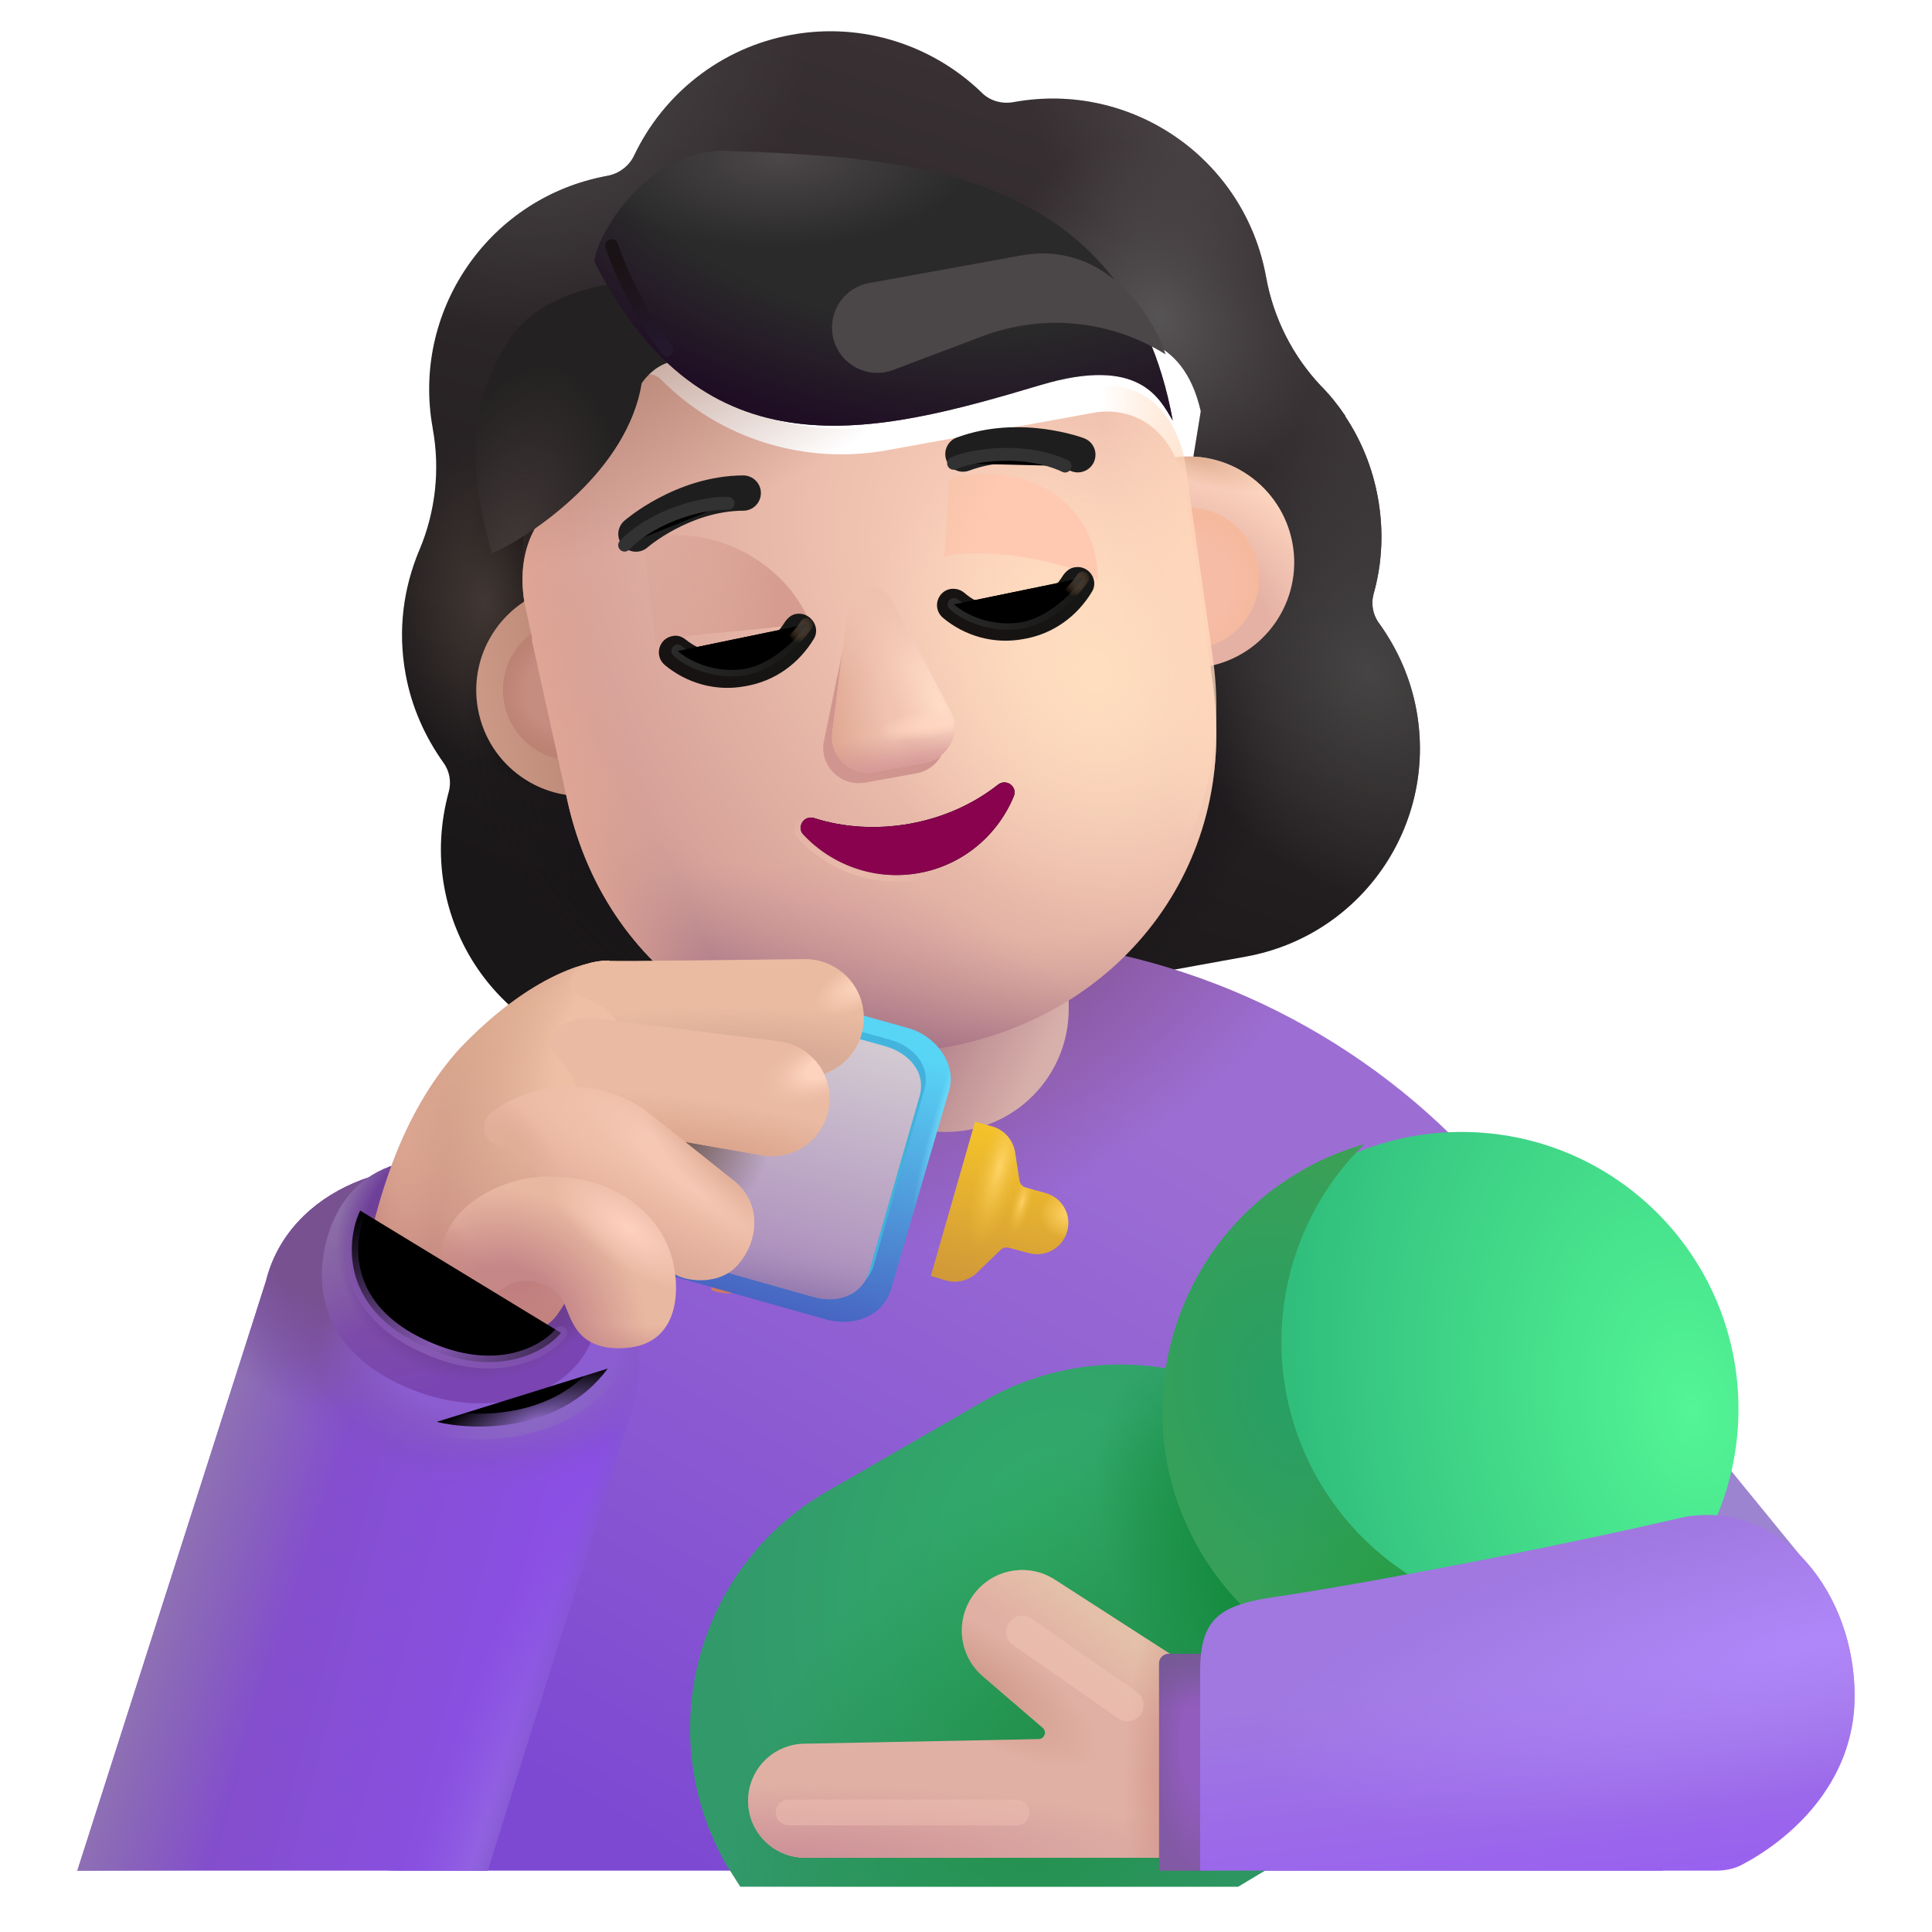 <svg viewBox="1 1 30 30" xmlns="http://www.w3.org/2000/svg">
<g filter="url(#filter0_i_4002_3545)">
<path fill-rule="evenodd" clip-rule="evenodd" d="M22.08 10.969C22.214 10.493 22.238 9.984 22.145 9.475C22.06 9.006 21.883 8.582 21.637 8.212L21.642 8.211C21.529 8.044 21.406 7.888 21.266 7.747L21.263 7.744C20.822 7.278 20.526 6.69 20.411 6.059L20.409 6.049C20.077 4.218 18.322 3.002 16.491 3.335C16.308 3.368 16.12 3.318 15.99 3.184C15.239 2.459 14.152 2.088 13.043 2.29C11.934 2.491 11.047 3.22 10.598 4.163C10.523 4.324 10.366 4.447 10.183 4.48C10.154 4.485 10.126 4.491 10.098 4.497C8.314 4.867 7.141 6.596 7.469 8.399L7.47 8.409C7.585 9.039 7.514 9.693 7.265 10.285L7.263 10.289C7.014 10.88 6.924 11.536 7.048 12.216C7.142 12.735 7.351 13.191 7.634 13.591C7.731 13.721 7.762 13.894 7.717 14.049C7.591 14.514 7.556 15.014 7.648 15.523C7.973 17.313 9.68 18.495 11.47 18.17L20.098 16.604C21.888 16.279 23.07 14.572 22.745 12.782C22.653 12.273 22.444 11.817 22.163 11.427C22.066 11.297 22.035 11.124 22.08 10.969ZM9.267 10.52L9.255 10.522L10.89 12.671C11.525 15.466 12.113 12.449 14.799 11.962C17.485 11.474 19.225 14.397 18.837 11.558L19.396 8.136C19.115 6.895 18.192 6.971 18.011 7.004L14.774 7.592C13.495 7.824 12.176 7.417 11.262 6.492C11.107 6.34 10.855 6.417 10.808 6.627L10.761 6.837C10.636 7.442 10.281 7.952 9.79 8.295C9.776 8.303 9.759 8.314 9.742 8.325C9.726 8.336 9.709 8.347 9.694 8.355C9.48 8.521 8.99 8.992 9.143 9.949L9.209 10.255L9.267 10.52Z" fill="url(#paint0_linear_4002_3545)"/>
<path fill-rule="evenodd" clip-rule="evenodd" d="M22.08 10.969C22.214 10.493 22.238 9.984 22.145 9.475C22.06 9.006 21.883 8.582 21.637 8.212L21.642 8.211C21.529 8.044 21.406 7.888 21.266 7.747L21.263 7.744C20.822 7.278 20.526 6.69 20.411 6.059L20.409 6.049C20.077 4.218 18.322 3.002 16.491 3.335C16.308 3.368 16.12 3.318 15.99 3.184C15.239 2.459 14.152 2.088 13.043 2.29C11.934 2.491 11.047 3.22 10.598 4.163C10.523 4.324 10.366 4.447 10.183 4.48C10.154 4.485 10.126 4.491 10.098 4.497C8.314 4.867 7.141 6.596 7.469 8.399L7.47 8.409C7.585 9.039 7.514 9.693 7.265 10.285L7.263 10.289C7.014 10.88 6.924 11.536 7.048 12.216C7.142 12.735 7.351 13.191 7.634 13.591C7.731 13.721 7.762 13.894 7.717 14.049C7.591 14.514 7.556 15.014 7.648 15.523C7.973 17.313 9.68 18.495 11.47 18.17L20.098 16.604C21.888 16.279 23.07 14.572 22.745 12.782C22.653 12.273 22.444 11.817 22.163 11.427C22.066 11.297 22.035 11.124 22.08 10.969ZM9.267 10.52L9.255 10.522L10.89 12.671C11.525 15.466 12.113 12.449 14.799 11.962C17.485 11.474 19.225 14.397 18.837 11.558L19.396 8.136C19.115 6.895 18.192 6.971 18.011 7.004L14.774 7.592C13.495 7.824 12.176 7.417 11.262 6.492C11.107 6.34 10.855 6.417 10.808 6.627L10.761 6.837C10.636 7.442 10.281 7.952 9.79 8.295C9.776 8.303 9.759 8.314 9.742 8.325C9.726 8.336 9.709 8.347 9.694 8.355C9.48 8.521 8.99 8.992 9.143 9.949L9.209 10.255L9.267 10.52Z" fill="url(#paint1_radial_4002_3545)"/>
<path fill-rule="evenodd" clip-rule="evenodd" d="M22.08 10.969C22.214 10.493 22.238 9.984 22.145 9.475C22.06 9.006 21.883 8.582 21.637 8.212L21.642 8.211C21.529 8.044 21.406 7.888 21.266 7.747L21.263 7.744C20.822 7.278 20.526 6.69 20.411 6.059L20.409 6.049C20.077 4.218 18.322 3.002 16.491 3.335C16.308 3.368 16.12 3.318 15.99 3.184C15.239 2.459 14.152 2.088 13.043 2.29C11.934 2.491 11.047 3.22 10.598 4.163C10.523 4.324 10.366 4.447 10.183 4.48C10.154 4.485 10.126 4.491 10.098 4.497C8.314 4.867 7.141 6.596 7.469 8.399L7.47 8.409C7.585 9.039 7.514 9.693 7.265 10.285L7.263 10.289C7.014 10.88 6.924 11.536 7.048 12.216C7.142 12.735 7.351 13.191 7.634 13.591C7.731 13.721 7.762 13.894 7.717 14.049C7.591 14.514 7.556 15.014 7.648 15.523C7.973 17.313 9.68 18.495 11.47 18.17L20.098 16.604C21.888 16.279 23.07 14.572 22.745 12.782C22.653 12.273 22.444 11.817 22.163 11.427C22.066 11.297 22.035 11.124 22.08 10.969ZM9.267 10.52L9.255 10.522L10.89 12.671C11.525 15.466 12.113 12.449 14.799 11.962C17.485 11.474 19.225 14.397 18.837 11.558L19.396 8.136C19.115 6.895 18.192 6.971 18.011 7.004L14.774 7.592C13.495 7.824 12.176 7.417 11.262 6.492C11.107 6.34 10.855 6.417 10.808 6.627L10.761 6.837C10.636 7.442 10.281 7.952 9.79 8.295C9.776 8.303 9.759 8.314 9.742 8.325C9.726 8.336 9.709 8.347 9.694 8.355C9.48 8.521 8.99 8.992 9.143 9.949L9.209 10.255L9.267 10.52Z" fill="url(#paint2_radial_4002_3545)"/>
<path fill-rule="evenodd" clip-rule="evenodd" d="M22.08 10.969C22.214 10.493 22.238 9.984 22.145 9.475C22.06 9.006 21.883 8.582 21.637 8.212L21.642 8.211C21.529 8.044 21.406 7.888 21.266 7.747L21.263 7.744C20.822 7.278 20.526 6.69 20.411 6.059L20.409 6.049C20.077 4.218 18.322 3.002 16.491 3.335C16.308 3.368 16.12 3.318 15.99 3.184C15.239 2.459 14.152 2.088 13.043 2.29C11.934 2.491 11.047 3.22 10.598 4.163C10.523 4.324 10.366 4.447 10.183 4.48C10.154 4.485 10.126 4.491 10.098 4.497C8.314 4.867 7.141 6.596 7.469 8.399L7.47 8.409C7.585 9.039 7.514 9.693 7.265 10.285L7.263 10.289C7.014 10.88 6.924 11.536 7.048 12.216C7.142 12.735 7.351 13.191 7.634 13.591C7.731 13.721 7.762 13.894 7.717 14.049C7.591 14.514 7.556 15.014 7.648 15.523C7.973 17.313 9.68 18.495 11.47 18.17L20.098 16.604C21.888 16.279 23.07 14.572 22.745 12.782C22.653 12.273 22.444 11.817 22.163 11.427C22.066 11.297 22.035 11.124 22.08 10.969ZM9.267 10.52L9.255 10.522L10.89 12.671C11.525 15.466 12.113 12.449 14.799 11.962C17.485 11.474 19.225 14.397 18.837 11.558L19.396 8.136C19.115 6.895 18.192 6.971 18.011 7.004L14.774 7.592C13.495 7.824 12.176 7.417 11.262 6.492C11.107 6.34 10.855 6.417 10.808 6.627L10.761 6.837C10.636 7.442 10.281 7.952 9.79 8.295C9.776 8.303 9.759 8.314 9.742 8.325C9.726 8.336 9.709 8.347 9.694 8.355C9.48 8.521 8.99 8.992 9.143 9.949L9.209 10.255L9.267 10.52Z" fill="url(#paint3_radial_4002_3545)"/>
<path fill-rule="evenodd" clip-rule="evenodd" d="M22.08 10.969C22.214 10.493 22.238 9.984 22.145 9.475C22.06 9.006 21.883 8.582 21.637 8.212L21.642 8.211C21.529 8.044 21.406 7.888 21.266 7.747L21.263 7.744C20.822 7.278 20.526 6.69 20.411 6.059L20.409 6.049C20.077 4.218 18.322 3.002 16.491 3.335C16.308 3.368 16.12 3.318 15.99 3.184C15.239 2.459 14.152 2.088 13.043 2.29C11.934 2.491 11.047 3.22 10.598 4.163C10.523 4.324 10.366 4.447 10.183 4.48C10.154 4.485 10.126 4.491 10.098 4.497C8.314 4.867 7.141 6.596 7.469 8.399L7.47 8.409C7.585 9.039 7.514 9.693 7.265 10.285L7.263 10.289C7.014 10.88 6.924 11.536 7.048 12.216C7.142 12.735 7.351 13.191 7.634 13.591C7.731 13.721 7.762 13.894 7.717 14.049C7.591 14.514 7.556 15.014 7.648 15.523C7.973 17.313 9.68 18.495 11.47 18.17L20.098 16.604C21.888 16.279 23.07 14.572 22.745 12.782C22.653 12.273 22.444 11.817 22.163 11.427C22.066 11.297 22.035 11.124 22.08 10.969ZM9.267 10.52L9.255 10.522L10.89 12.671C11.525 15.466 12.113 12.449 14.799 11.962C17.485 11.474 19.225 14.397 18.837 11.558L19.396 8.136C19.115 6.895 18.192 6.971 18.011 7.004L14.774 7.592C13.495 7.824 12.176 7.417 11.262 6.492C11.107 6.34 10.855 6.417 10.808 6.627L10.761 6.837C10.636 7.442 10.281 7.952 9.79 8.295C9.776 8.303 9.759 8.314 9.742 8.325C9.726 8.336 9.709 8.347 9.694 8.355C9.48 8.521 8.99 8.992 9.143 9.949L9.209 10.255L9.267 10.52Z" fill="url(#paint4_radial_4002_3545)"/>
<path fill-rule="evenodd" clip-rule="evenodd" d="M22.08 10.969C22.214 10.493 22.238 9.984 22.145 9.475C22.06 9.006 21.883 8.582 21.637 8.212L21.642 8.211C21.529 8.044 21.406 7.888 21.266 7.747L21.263 7.744C20.822 7.278 20.526 6.69 20.411 6.059L20.409 6.049C20.077 4.218 18.322 3.002 16.491 3.335C16.308 3.368 16.12 3.318 15.99 3.184C15.239 2.459 14.152 2.088 13.043 2.29C11.934 2.491 11.047 3.22 10.598 4.163C10.523 4.324 10.366 4.447 10.183 4.48C10.154 4.485 10.126 4.491 10.098 4.497C8.314 4.867 7.141 6.596 7.469 8.399L7.47 8.409C7.585 9.039 7.514 9.693 7.265 10.285L7.263 10.289C7.014 10.88 6.924 11.536 7.048 12.216C7.142 12.735 7.351 13.191 7.634 13.591C7.731 13.721 7.762 13.894 7.717 14.049C7.591 14.514 7.556 15.014 7.648 15.523C7.973 17.313 9.68 18.495 11.47 18.17L20.098 16.604C21.888 16.279 23.07 14.572 22.745 12.782C22.653 12.273 22.444 11.817 22.163 11.427C22.066 11.297 22.035 11.124 22.08 10.969ZM9.267 10.52L9.255 10.522L10.89 12.671C11.525 15.466 12.113 12.449 14.799 11.962C17.485 11.474 19.225 14.397 18.837 11.558L19.396 8.136C19.115 6.895 18.192 6.971 18.011 7.004L14.774 7.592C13.495 7.824 12.176 7.417 11.262 6.492C11.107 6.34 10.855 6.417 10.808 6.627L10.761 6.837C10.636 7.442 10.281 7.952 9.79 8.295C9.776 8.303 9.759 8.314 9.742 8.325C9.726 8.336 9.709 8.347 9.694 8.355C9.48 8.521 8.99 8.992 9.143 9.949L9.209 10.255L9.267 10.52Z" fill="url(#paint5_radial_4002_3545)"/>
<path fill-rule="evenodd" clip-rule="evenodd" d="M22.08 10.969C22.214 10.493 22.238 9.984 22.145 9.475C22.06 9.006 21.883 8.582 21.637 8.212L21.642 8.211C21.529 8.044 21.406 7.888 21.266 7.747L21.263 7.744C20.822 7.278 20.526 6.69 20.411 6.059L20.409 6.049C20.077 4.218 18.322 3.002 16.491 3.335C16.308 3.368 16.12 3.318 15.99 3.184C15.239 2.459 14.152 2.088 13.043 2.29C11.934 2.491 11.047 3.22 10.598 4.163C10.523 4.324 10.366 4.447 10.183 4.48C10.154 4.485 10.126 4.491 10.098 4.497C8.314 4.867 7.141 6.596 7.469 8.399L7.47 8.409C7.585 9.039 7.514 9.693 7.265 10.285L7.263 10.289C7.014 10.88 6.924 11.536 7.048 12.216C7.142 12.735 7.351 13.191 7.634 13.591C7.731 13.721 7.762 13.894 7.717 14.049C7.591 14.514 7.556 15.014 7.648 15.523C7.973 17.313 9.68 18.495 11.47 18.17L20.098 16.604C21.888 16.279 23.07 14.572 22.745 12.782C22.653 12.273 22.444 11.817 22.163 11.427C22.066 11.297 22.035 11.124 22.08 10.969ZM9.267 10.52L9.255 10.522L10.89 12.671C11.525 15.466 12.113 12.449 14.799 11.962C17.485 11.474 19.225 14.397 18.837 11.558L19.396 8.136C19.115 6.895 18.192 6.971 18.011 7.004L14.774 7.592C13.495 7.824 12.176 7.417 11.262 6.492C11.107 6.34 10.855 6.417 10.808 6.627L10.761 6.837C10.636 7.442 10.281 7.952 9.79 8.295C9.776 8.303 9.759 8.314 9.742 8.325C9.726 8.336 9.709 8.347 9.694 8.355C9.48 8.521 8.99 8.992 9.143 9.949L9.209 10.255L9.267 10.52Z" fill="url(#paint6_radial_4002_3545)"/>
<path fill-rule="evenodd" clip-rule="evenodd" d="M22.08 10.969C22.214 10.493 22.238 9.984 22.145 9.475C22.06 9.006 21.883 8.582 21.637 8.212L21.642 8.211C21.529 8.044 21.406 7.888 21.266 7.747L21.263 7.744C20.822 7.278 20.526 6.69 20.411 6.059L20.409 6.049C20.077 4.218 18.322 3.002 16.491 3.335C16.308 3.368 16.12 3.318 15.99 3.184C15.239 2.459 14.152 2.088 13.043 2.29C11.934 2.491 11.047 3.22 10.598 4.163C10.523 4.324 10.366 4.447 10.183 4.48C10.154 4.485 10.126 4.491 10.098 4.497C8.314 4.867 7.141 6.596 7.469 8.399L7.47 8.409C7.585 9.039 7.514 9.693 7.265 10.285L7.263 10.289C7.014 10.88 6.924 11.536 7.048 12.216C7.142 12.735 7.351 13.191 7.634 13.591C7.731 13.721 7.762 13.894 7.717 14.049C7.591 14.514 7.556 15.014 7.648 15.523C7.973 17.313 9.68 18.495 11.47 18.17L20.098 16.604C21.888 16.279 23.07 14.572 22.745 12.782C22.653 12.273 22.444 11.817 22.163 11.427C22.066 11.297 22.035 11.124 22.08 10.969ZM9.267 10.52L9.255 10.522L10.89 12.671C11.525 15.466 12.113 12.449 14.799 11.962C17.485 11.474 19.225 14.397 18.837 11.558L19.396 8.136C19.115 6.895 18.192 6.971 18.011 7.004L14.774 7.592C13.495 7.824 12.176 7.417 11.262 6.492C11.107 6.34 10.855 6.417 10.808 6.627L10.761 6.837C10.636 7.442 10.281 7.952 9.79 8.295C9.776 8.303 9.759 8.314 9.742 8.325C9.726 8.336 9.709 8.347 9.694 8.355C9.48 8.521 8.99 8.992 9.143 9.949L9.209 10.255L9.267 10.52Z" fill="url(#paint7_radial_4002_3545)"/>
<path fill-rule="evenodd" clip-rule="evenodd" d="M22.08 10.969C22.214 10.493 22.238 9.984 22.145 9.475C22.06 9.006 21.883 8.582 21.637 8.212L21.642 8.211C21.529 8.044 21.406 7.888 21.266 7.747L21.263 7.744C20.822 7.278 20.526 6.69 20.411 6.059L20.409 6.049C20.077 4.218 18.322 3.002 16.491 3.335C16.308 3.368 16.12 3.318 15.99 3.184C15.239 2.459 14.152 2.088 13.043 2.29C11.934 2.491 11.047 3.22 10.598 4.163C10.523 4.324 10.366 4.447 10.183 4.48C10.154 4.485 10.126 4.491 10.098 4.497C8.314 4.867 7.141 6.596 7.469 8.399L7.47 8.409C7.585 9.039 7.514 9.693 7.265 10.285L7.263 10.289C7.014 10.88 6.924 11.536 7.048 12.216C7.142 12.735 7.351 13.191 7.634 13.591C7.731 13.721 7.762 13.894 7.717 14.049C7.591 14.514 7.556 15.014 7.648 15.523C7.973 17.313 9.68 18.495 11.47 18.17L20.098 16.604C21.888 16.279 23.07 14.572 22.745 12.782C22.653 12.273 22.444 11.817 22.163 11.427C22.066 11.297 22.035 11.124 22.08 10.969ZM9.267 10.52L9.255 10.522L10.89 12.671C11.525 15.466 12.113 12.449 14.799 11.962C17.485 11.474 19.225 14.397 18.837 11.558L19.396 8.136C19.115 6.895 18.192 6.971 18.011 7.004L14.774 7.592C13.495 7.824 12.176 7.417 11.262 6.492C11.107 6.34 10.855 6.417 10.808 6.627L10.761 6.837C10.636 7.442 10.281 7.952 9.79 8.295C9.776 8.303 9.759 8.314 9.742 8.325C9.726 8.336 9.709 8.347 9.694 8.355C9.48 8.521 8.99 8.992 9.143 9.949L9.209 10.255L9.267 10.52Z" fill="url(#paint8_radial_4002_3545)"/>
<path fill-rule="evenodd" clip-rule="evenodd" d="M22.08 10.969C22.214 10.493 22.238 9.984 22.145 9.475C22.06 9.006 21.883 8.582 21.637 8.212L21.642 8.211C21.529 8.044 21.406 7.888 21.266 7.747L21.263 7.744C20.822 7.278 20.526 6.69 20.411 6.059L20.409 6.049C20.077 4.218 18.322 3.002 16.491 3.335C16.308 3.368 16.12 3.318 15.99 3.184C15.239 2.459 14.152 2.088 13.043 2.29C11.934 2.491 11.047 3.22 10.598 4.163C10.523 4.324 10.366 4.447 10.183 4.48C10.154 4.485 10.126 4.491 10.098 4.497C8.314 4.867 7.141 6.596 7.469 8.399L7.47 8.409C7.585 9.039 7.514 9.693 7.265 10.285L7.263 10.289C7.014 10.88 6.924 11.536 7.048 12.216C7.142 12.735 7.351 13.191 7.634 13.591C7.731 13.721 7.762 13.894 7.717 14.049C7.591 14.514 7.556 15.014 7.648 15.523C7.973 17.313 9.68 18.495 11.47 18.17L20.098 16.604C21.888 16.279 23.07 14.572 22.745 12.782C22.653 12.273 22.444 11.817 22.163 11.427C22.066 11.297 22.035 11.124 22.08 10.969ZM9.267 10.52L9.255 10.522L10.89 12.671C11.525 15.466 12.113 12.449 14.799 11.962C17.485 11.474 19.225 14.397 18.837 11.558L19.396 8.136C19.115 6.895 18.192 6.971 18.011 7.004L14.774 7.592C13.495 7.824 12.176 7.417 11.262 6.492C11.107 6.34 10.855 6.417 10.808 6.627L10.761 6.837C10.636 7.442 10.281 7.952 9.79 8.295C9.776 8.303 9.759 8.314 9.742 8.325C9.726 8.336 9.709 8.347 9.694 8.355C9.48 8.521 8.99 8.992 9.143 9.949L9.209 10.255L9.267 10.52Z" fill="url(#paint9_radial_4002_3545)"/>
<path fill-rule="evenodd" clip-rule="evenodd" d="M22.08 10.969C22.214 10.493 22.238 9.984 22.145 9.475C22.06 9.006 21.883 8.582 21.637 8.212L21.642 8.211C21.529 8.044 21.406 7.888 21.266 7.747L21.263 7.744C20.822 7.278 20.526 6.69 20.411 6.059L20.409 6.049C20.077 4.218 18.322 3.002 16.491 3.335C16.308 3.368 16.12 3.318 15.99 3.184C15.239 2.459 14.152 2.088 13.043 2.29C11.934 2.491 11.047 3.22 10.598 4.163C10.523 4.324 10.366 4.447 10.183 4.48C10.154 4.485 10.126 4.491 10.098 4.497C8.314 4.867 7.141 6.596 7.469 8.399L7.47 8.409C7.585 9.039 7.514 9.693 7.265 10.285L7.263 10.289C7.014 10.88 6.924 11.536 7.048 12.216C7.142 12.735 7.351 13.191 7.634 13.591C7.731 13.721 7.762 13.894 7.717 14.049C7.591 14.514 7.556 15.014 7.648 15.523C7.973 17.313 9.68 18.495 11.47 18.17L20.098 16.604C21.888 16.279 23.07 14.572 22.745 12.782C22.653 12.273 22.444 11.817 22.163 11.427C22.066 11.297 22.035 11.124 22.08 10.969ZM9.267 10.52L9.255 10.522L10.89 12.671C11.525 15.466 12.113 12.449 14.799 11.962C17.485 11.474 19.225 14.397 18.837 11.558L19.396 8.136C19.115 6.895 18.192 6.971 18.011 7.004L14.774 7.592C13.495 7.824 12.176 7.417 11.262 6.492C11.107 6.34 10.855 6.417 10.808 6.627L10.761 6.837C10.636 7.442 10.281 7.952 9.79 8.295C9.776 8.303 9.759 8.314 9.742 8.325C9.726 8.336 9.709 8.347 9.694 8.355C9.48 8.521 8.99 8.992 9.143 9.949L9.209 10.255L9.267 10.52Z" fill="url(#paint10_radial_4002_3545)"/>
</g>
<path d="M7.155 30.047C6.105 30.047 5.255 29.197 5.265 28.147L5.275 26.017C5.275 20.247 10.065 15.557 15.965 15.557C21.875 15.557 26.655 20.237 26.655 26.017L26.825 30.047H7.155Z" fill="url(#paint11_linear_4002_3545)"/>
<path d="M7.155 30.047C6.105 30.047 5.255 29.197 5.265 28.147L5.275 26.017C5.275 20.247 10.065 15.557 15.965 15.557C21.875 15.557 26.655 20.237 26.655 26.017L26.825 30.047H7.155Z" fill="url(#paint12_radial_4002_3545)"/>
<path d="M15.685 18.577C16.745 18.577 17.595 17.717 17.595 16.667V14.407C17.595 13.347 16.735 12.497 15.685 12.497C14.625 12.497 13.775 13.357 13.775 14.407V16.667C13.765 17.727 14.625 18.577 15.685 18.577Z" fill="url(#paint13_linear_4002_3545)"/>
<g filter="url(#filter1_i_4002_3545)">
<path d="M10.183 13.335C11.076 13.173 11.669 12.317 11.507 11.424C11.345 10.53 10.489 9.938 9.595 10.1C8.702 10.262 8.109 11.118 8.272 12.011C8.434 12.905 9.289 13.497 10.183 13.335Z" fill="url(#paint14_linear_4002_3545)"/>
</g>
<g filter="url(#filter2_i_4002_3545)">
<path d="M19.746 11.6C20.639 11.438 21.232 10.582 21.07 9.688C20.907 8.795 20.052 8.202 19.159 8.365C18.265 8.527 17.672 9.382 17.834 10.276C17.997 11.169 18.852 11.762 19.746 11.6Z" fill="url(#paint15_radial_4002_3545)"/>
<path d="M19.746 11.6C20.639 11.438 21.232 10.582 21.07 9.688C20.907 8.795 20.052 8.202 19.159 8.365C18.265 8.527 17.672 9.382 17.834 10.276C17.997 11.169 18.852 11.762 19.746 11.6Z" fill="url(#paint16_radial_4002_3545)"/>
</g>
<g filter="url(#filter3_f_4002_3545)">
<path d="M19.648 11.061C20.245 10.953 20.64 10.382 20.532 9.785C20.424 9.189 19.852 8.793 19.256 8.902C18.66 9.01 18.264 9.581 18.372 10.177C18.481 10.774 19.052 11.169 19.648 11.061Z" fill="#F6BCA5"/>
<path d="M19.648 11.061C20.245 10.953 20.64 10.382 20.532 9.785C20.424 9.189 19.852 8.793 19.256 8.902C18.66 9.01 18.264 9.581 18.372 10.177C18.481 10.774 19.052 11.169 19.648 11.061Z" fill="url(#paint17_radial_4002_3545)"/>
</g>
<g filter="url(#filter4_f_4002_3545)">
<path d="M10.104 12.794C10.701 12.685 11.097 12.114 10.988 11.518C10.88 10.921 10.309 10.526 9.712 10.634C9.116 10.742 8.72 11.313 8.829 11.91C8.937 12.506 9.508 12.902 10.104 12.794Z" fill="#C58C80"/>
<path d="M10.104 12.794C10.701 12.685 11.097 12.114 10.988 11.518C10.88 10.921 10.309 10.526 9.712 10.634C9.116 10.742 8.72 11.313 8.829 11.91C8.937 12.506 9.508 12.902 10.104 12.794Z" fill="url(#paint18_radial_4002_3545)"/>
</g>
<g filter="url(#filter5_i_4002_3545)">
<path d="M9.255 10.521L9.267 10.519L9.209 10.254L9.142 9.948C8.99 8.991 9.48 8.52 9.694 8.354C9.709 8.346 9.725 8.335 9.742 8.324C9.759 8.313 9.775 8.303 9.79 8.295C10.281 7.951 10.636 7.442 10.761 6.836L10.808 6.627C10.855 6.417 11.107 6.339 11.262 6.491C12.176 7.417 13.495 7.823 14.774 7.591L18.011 7.004C18.192 6.971 19.114 6.894 19.396 8.135L19.837 11.246C20.225 14.086 18.368 16.377 15.682 16.865C12.997 17.352 10.453 15.86 9.818 13.065L9.255 10.521Z" fill="url(#paint19_radial_4002_3545)"/>
<path d="M9.255 10.521L9.267 10.519L9.209 10.254L9.142 9.948C8.99 8.991 9.48 8.52 9.694 8.354C9.709 8.346 9.725 8.335 9.742 8.324C9.759 8.313 9.775 8.303 9.79 8.295C10.281 7.951 10.636 7.442 10.761 6.836L10.808 6.627C10.855 6.417 11.107 6.339 11.262 6.491C12.176 7.417 13.495 7.823 14.774 7.591L18.011 7.004C18.192 6.971 19.114 6.894 19.396 8.135L19.837 11.246C20.225 14.086 18.368 16.377 15.682 16.865C12.997 17.352 10.453 15.86 9.818 13.065L9.255 10.521Z" fill="url(#paint20_radial_4002_3545)"/>
<path d="M9.255 10.521L9.267 10.519L9.209 10.254L9.142 9.948C8.99 8.991 9.48 8.52 9.694 8.354C9.709 8.346 9.725 8.335 9.742 8.324C9.759 8.313 9.775 8.303 9.79 8.295C10.281 7.951 10.636 7.442 10.761 6.836L10.808 6.627C10.855 6.417 11.107 6.339 11.262 6.491C12.176 7.417 13.495 7.823 14.774 7.591L18.011 7.004C18.192 6.971 19.114 6.894 19.396 8.135L19.837 11.246C20.225 14.086 18.368 16.377 15.682 16.865C12.997 17.352 10.453 15.86 9.818 13.065L9.255 10.521Z" fill="url(#paint21_radial_4002_3545)"/>
<path d="M9.255 10.521L9.267 10.519L9.209 10.254L9.142 9.948C8.99 8.991 9.48 8.52 9.694 8.354C9.709 8.346 9.725 8.335 9.742 8.324C9.759 8.313 9.775 8.303 9.79 8.295C10.281 7.951 10.636 7.442 10.761 6.836L10.808 6.627C10.855 6.417 11.107 6.339 11.262 6.491C12.176 7.417 13.495 7.823 14.774 7.591L18.011 7.004C18.192 6.971 19.114 6.894 19.396 8.135L19.837 11.246C20.225 14.086 18.368 16.377 15.682 16.865C12.997 17.352 10.453 15.86 9.818 13.065L9.255 10.521Z" fill="url(#paint22_radial_4002_3545)"/>
<path d="M9.255 10.521L9.267 10.519L9.209 10.254L9.142 9.948C8.99 8.991 9.48 8.52 9.694 8.354C9.709 8.346 9.725 8.335 9.742 8.324C9.759 8.313 9.775 8.303 9.79 8.295C10.281 7.951 10.636 7.442 10.761 6.836L10.808 6.627C10.855 6.417 11.107 6.339 11.262 6.491C12.176 7.417 13.495 7.823 14.774 7.591L18.011 7.004C18.192 6.971 19.114 6.894 19.396 8.135L19.837 11.246C20.225 14.086 18.368 16.377 15.682 16.865C12.997 17.352 10.453 15.86 9.818 13.065L9.255 10.521Z" fill="url(#paint23_radial_4002_3545)"/>
</g>
<path d="M9.255 10.521L9.267 10.519L9.209 10.254L9.142 9.948C8.99 8.991 9.48 8.52 9.694 8.354C9.709 8.346 9.725 8.335 9.742 8.324C9.759 8.313 9.775 8.303 9.79 8.295C10.281 7.951 10.636 7.442 10.761 6.836L10.808 6.627C10.855 6.417 11.107 6.339 11.262 6.491C12.176 7.417 13.495 7.823 14.774 7.591L18.011 7.004C18.192 6.971 19.114 6.894 19.396 8.135L19.837 11.246C20.225 14.086 18.368 16.377 15.682 16.865C12.997 17.352 10.453 15.86 9.818 13.065L9.255 10.521Z" fill="url(#paint24_radial_4002_3545)"/>
<path d="M9.255 10.521L9.267 10.519L9.209 10.254L9.142 9.948C8.99 8.991 9.48 8.52 9.694 8.354C9.709 8.346 9.725 8.335 9.742 8.324C9.759 8.313 9.775 8.303 9.79 8.295C10.281 7.951 10.636 7.442 10.761 6.836L10.808 6.627C10.855 6.417 11.107 6.339 11.262 6.491C12.176 7.417 13.495 7.823 14.774 7.591L18.011 7.004C18.192 6.971 19.114 6.894 19.396 8.135L19.837 11.246C20.225 14.086 18.368 16.377 15.682 16.865C12.997 17.352 10.453 15.86 9.818 13.065L9.255 10.521Z" fill="url(#paint25_radial_4002_3545)"/>
<g filter="url(#filter6_f_4002_3545)">
<path d="M14.164 10.71L13.787 12.544C13.742 12.915 14.068 13.219 14.438 13.152L15.229 13.009C15.6 12.941 15.796 12.537 15.624 12.21L14.78 10.598C14.597 10.241 14.215 10.31 14.164 10.71Z" fill="#D19590"/>
</g>
<g filter="url(#filter7_f_4002_3545)">
<path d="M14.149 10.569L13.925 12.375C13.88 12.746 14.205 13.05 14.576 12.983L15.367 12.84C15.737 12.772 15.934 12.368 15.762 12.042L14.918 10.43C14.735 10.072 14.2 10.169 14.149 10.569Z" fill="#F1C4B2"/>
<path d="M14.149 10.569L13.925 12.375C13.88 12.746 14.205 13.05 14.576 12.983L15.367 12.84C15.737 12.772 15.934 12.368 15.762 12.042L14.918 10.43C14.735 10.072 14.2 10.169 14.149 10.569Z" fill="url(#paint26_radial_4002_3545)"/>
<path d="M14.149 10.569L13.925 12.375C13.88 12.746 14.205 13.05 14.576 12.983L15.367 12.84C15.737 12.772 15.934 12.368 15.762 12.042L14.918 10.43C14.735 10.072 14.2 10.169 14.149 10.569Z" fill="url(#paint27_linear_4002_3545)"/>
<path d="M14.149 10.569L13.925 12.375C13.88 12.746 14.205 13.05 14.576 12.983L15.367 12.84C15.737 12.772 15.934 12.368 15.762 12.042L14.918 10.43C14.735 10.072 14.2 10.169 14.149 10.569Z" fill="url(#paint28_linear_4002_3545)"/>
<path d="M14.149 10.569L13.925 12.375C13.88 12.746 14.205 13.05 14.576 12.983L15.367 12.84C15.737 12.772 15.934 12.368 15.762 12.042L14.918 10.43C14.735 10.072 14.2 10.169 14.149 10.569Z" fill="url(#paint29_radial_4002_3545)"/>
</g>
<g filter="url(#filter8_f_4002_3545)">
<path d="M14.093 10.476L13.869 12.282C13.824 12.654 14.15 12.958 14.52 12.89L15.311 12.747C15.681 12.68 15.878 12.275 15.707 11.949L14.862 10.337C14.679 9.979 14.145 10.076 14.093 10.476Z" fill="url(#paint30_linear_4002_3545)"/>
</g>
<g filter="url(#filter9_f_4002_3545)">
<path d="M15.131 13.79C14.607 13.884 14.092 13.848 13.639 13.702C13.484 13.655 13.362 13.845 13.475 13.96C13.917 14.433 14.584 14.681 15.27 14.556C15.956 14.432 16.493 13.965 16.741 13.367C16.805 13.214 16.625 13.084 16.497 13.184C16.123 13.479 15.659 13.694 15.131 13.79Z" stroke="url(#paint31_linear_4002_3545)" stroke-width="0.2"/>
</g>
<path d="M15.131 13.79C14.607 13.884 14.092 13.848 13.639 13.702C13.484 13.655 13.362 13.845 13.475 13.96C13.917 14.433 14.584 14.681 15.27 14.556C15.956 14.432 16.493 13.965 16.741 13.367C16.805 13.214 16.625 13.084 16.497 13.184C16.123 13.479 15.659 13.694 15.131 13.79Z" fill="#88024E"/>
<g filter="url(#filter10_if_4002_3545)">
<path d="M8.411 5.768C8.87 5.062 9.946 4.866 10.46 4.866L11.093 6.091C10.832 6.098 10.621 6.229 10.465 6.449C10.244 7.797 8.822 8.777 8.138 9.099C7.717 7.626 7.813 6.686 8.411 5.768Z" fill="#232121"/>
<path d="M8.411 5.768C8.87 5.062 9.946 4.866 10.46 4.866L11.093 6.091C10.832 6.098 10.621 6.229 10.465 6.449C10.244 7.797 8.822 8.777 8.138 9.099C7.717 7.626 7.813 6.686 8.411 5.768Z" fill="url(#paint32_radial_4002_3545)"/>
</g>
<g filter="url(#filter11_if_4002_3545)">
<path d="M12.571 3.141C11.387 3.096 10.571 4.418 10.529 4.86C12.233 8.232 14.873 7.551 17.461 6.778C19.01 6.316 19.312 7.005 19.51 7.329C18.793 3.375 15.296 3.244 12.601 3.142L12.571 3.141Z" fill="#2A2A2A"/>
<path d="M12.571 3.141C11.387 3.096 10.571 4.418 10.529 4.86C12.233 8.232 14.873 7.551 17.461 6.778C19.01 6.316 19.312 7.005 19.51 7.329C18.793 3.375 15.296 3.244 12.601 3.142L12.571 3.141Z" fill="url(#paint33_radial_4002_3545)"/>
<path d="M12.571 3.141C11.387 3.096 10.571 4.418 10.529 4.86C12.233 8.232 14.873 7.551 17.461 6.778C19.01 6.316 19.312 7.005 19.51 7.329C18.793 3.375 15.296 3.244 12.601 3.142L12.571 3.141Z" fill="url(#paint34_radial_4002_3545)"/>
</g>
<g filter="url(#filter12_f_4002_3545)">
<path d="M10.499 4.813C10.567 5.054 10.946 5.933 11.359 6.433" stroke="url(#paint35_linear_4002_3545)" stroke-width="0.2" stroke-linecap="round"/>
</g>
<g filter="url(#filter13_f_4002_3545)">
<path d="M16.256 6.221L14.871 6.744C14.46 6.9 14.009 6.644 13.93 6.212C13.861 5.83 14.114 5.464 14.496 5.395L16.849 4.968C18.241 4.715 18.956 6.034 19.099 6.503C18.248 5.97 17.196 5.865 16.256 6.221Z" fill="#4B4648"/>
</g>
<g filter="url(#filter14_f_4002_3545)">
<path d="M10.988 9.354C12.308 9.102 13.301 9.934 13.571 10.669C12.214 10.869 11.596 10.799 11.176 11.024L10.988 9.354Z" fill="url(#paint36_linear_4002_3545)"/>
</g>
<g filter="url(#filter15_f_4002_3545)">
<path d="M15.742 8.443C16.742 8.129 18.048 8.669 18.048 10.004C17.402 9.644 16.12 9.505 15.664 9.644L15.742 8.443Z" fill="url(#paint37_linear_4002_3545)"/>
</g>
<path d="M17.69 9.809C17.613 9.819 17.556 9.867 17.508 9.934C17.354 10.183 17.104 10.366 16.797 10.424C16.49 10.481 16.192 10.395 15.971 10.203C15.914 10.155 15.837 10.135 15.76 10.145C15.549 10.183 15.472 10.452 15.645 10.596C15.981 10.875 16.432 11.009 16.893 10.923C17.354 10.846 17.729 10.568 17.959 10.183C18.065 10.001 17.901 9.771 17.69 9.809Z" fill="url(#paint38_linear_4002_3545)"/>
<path d="M13.371 10.532C13.294 10.541 13.237 10.589 13.189 10.657C13.035 10.906 12.785 11.089 12.478 11.146C12.18 11.204 11.883 11.117 11.652 10.935C11.595 10.887 11.518 10.858 11.441 10.877C11.23 10.916 11.153 11.185 11.326 11.329C11.662 11.607 12.113 11.742 12.574 11.655C13.035 11.578 13.409 11.3 13.64 10.916C13.745 10.733 13.582 10.503 13.371 10.532Z" fill="url(#paint39_linear_4002_3545)"/>
<g filter="url(#filter16_f_4002_3545)">
<path d="M15.815 10.385C15.94 10.502 16.312 10.724 16.796 10.671C17.279 10.619 17.705 10.15 17.814 9.973" stroke="url(#paint40_linear_4002_3545)" stroke-width="0.2" stroke-linecap="round"/>
<path d="M15.815 10.385C15.94 10.502 16.312 10.724 16.796 10.671C17.279 10.619 17.705 10.15 17.814 9.973" stroke="url(#paint41_radial_4002_3545)" stroke-width="0.2" stroke-linecap="round"/>
</g>
<g filter="url(#filter17_f_4002_3545)">
<path d="M11.525 11.108C11.65 11.225 12.022 11.446 12.506 11.394C12.99 11.342 13.415 10.872 13.524 10.695" stroke="url(#paint42_linear_4002_3545)" stroke-width="0.2" stroke-linecap="round"/>
<path d="M11.525 11.108C11.65 11.225 12.022 11.446 12.506 11.394C12.99 11.342 13.415 10.872 13.524 10.695" stroke="url(#paint43_radial_4002_3545)" stroke-width="0.2" stroke-linecap="round"/>
</g>
<g filter="url(#filter18_i_4002_3545)">
<path d="M10.859 9.696L10.855 9.699C10.855 9.699 10.855 9.699 10.855 9.7C10.741 9.799 10.568 9.787 10.469 9.674C10.369 9.56 10.38 9.387 10.494 9.287L10.495 9.287L10.496 9.286L10.498 9.284L10.507 9.276C10.514 9.27 10.524 9.262 10.536 9.252C10.561 9.232 10.597 9.205 10.642 9.172C10.732 9.107 10.863 9.021 11.025 8.935C11.347 8.764 11.808 8.585 12.34 8.582C12.491 8.582 12.615 8.704 12.615 8.855C12.616 9.006 12.494 9.13 12.343 9.13C11.929 9.132 11.557 9.272 11.282 9.419C11.146 9.491 11.036 9.563 10.962 9.617C10.925 9.643 10.897 9.665 10.879 9.68C10.87 9.687 10.863 9.693 10.859 9.696Z" fill="#1E1E1E"/>
</g>
<g filter="url(#filter19_i_4002_3545)">
<path fill-rule="evenodd" clip-rule="evenodd" d="M17.633 8.005C17.633 8.005 17.633 8.005 17.537 8.261L17.633 8.005C17.775 8.058 17.846 8.216 17.793 8.358C17.74 8.499 17.582 8.571 17.44 8.518C17.44 8.518 17.44 8.518 17.44 8.517L17.435 8.516C17.43 8.514 17.422 8.511 17.411 8.507C17.389 8.5 17.355 8.49 17.311 8.478C17.223 8.454 17.095 8.424 16.942 8.405C16.633 8.364 16.235 8.364 15.848 8.508C15.706 8.56 15.548 8.488 15.495 8.346C15.443 8.204 15.515 8.046 15.657 7.994C16.157 7.809 16.651 7.814 17.013 7.861C17.195 7.885 17.347 7.92 17.454 7.949C17.508 7.963 17.551 7.977 17.582 7.987C17.597 7.992 17.609 7.996 17.618 7.999L17.628 8.003L17.631 8.004L17.633 8.004L17.633 8.005Z" fill="#1E1E1E"/>
</g>
<g filter="url(#filter20_f_4002_3545)">
<path d="M15.807 8.194C16.117 8.056 16.93 7.949 17.539 8.237" stroke="#323233" stroke-width="0.2" stroke-linecap="round"/>
</g>
<g filter="url(#filter21_f_4002_3545)">
<path d="M12.305 8.816C11.967 8.796 11.168 8.982 10.699 9.465" stroke="#323233" stroke-width="0.2" stroke-linecap="round"/>
</g>
<path d="M29.145 25.387L24.205 19.337L21.045 27.907L29.145 25.387Z" fill="#9C84D0"/>
<path d="M2.201 30.047L5.131 20.891C5.482 19.477 7.201 18.787 8.781 19.277C10.361 19.767 11.271 21.61 10.787 22.969L8.571 30.047H2.201Z" fill="url(#paint44_linear_4002_3545)"/>
<path d="M2.201 30.047L5.131 20.891C5.482 19.477 7.201 18.787 8.781 19.277C10.361 19.767 11.271 21.61 10.787 22.969L8.571 30.047H2.201Z" fill="url(#paint45_linear_4002_3545)"/>
<path d="M2.201 30.047L5.131 20.891C5.482 19.477 7.201 18.787 8.781 19.277C10.361 19.767 11.271 21.61 10.787 22.969L8.571 30.047H2.201Z" fill="url(#paint46_radial_4002_3545)"/>
<path d="M2.201 30.047L5.131 20.891C5.482 19.477 7.201 18.787 8.781 19.277C10.361 19.767 11.271 21.61 10.787 22.969L8.571 30.047H2.201Z" fill="url(#paint47_radial_4002_3545)"/>
<path d="M2.201 30.047L5.131 20.891C5.482 19.477 7.201 18.787 8.781 19.277C10.361 19.767 11.271 21.61 10.787 22.969L8.571 30.047H2.201Z" fill="url(#paint48_radial_4002_3545)"/>
<path d="M2.201 30.047L5.131 20.891C5.482 19.477 7.201 18.787 8.781 19.277C10.361 19.767 11.271 21.61 10.787 22.969L8.571 30.047H2.201Z" fill="url(#paint49_linear_4002_3545)"/>
<path d="M2.201 30.047L5.131 20.891C5.482 19.477 7.201 18.787 8.781 19.277C10.361 19.767 11.271 21.61 10.787 22.969L8.571 30.047H2.201Z" fill="url(#paint50_radial_4002_3545)"/>
<g filter="url(#filter22_i_4002_3545)">
<path d="M21.835 24.067C20.665 22.027 18.055 21.337 16.025 22.507L13.595 23.907C11.555 25.077 10.865 27.687 12.035 29.717C12.105 29.827 12.175 29.937 12.245 30.047H19.975L20.275 29.867C22.315 28.707 23.015 26.097 21.835 24.067Z" fill="url(#paint51_radial_4002_3545)"/>
<path d="M21.835 24.067C20.665 22.027 18.055 21.337 16.025 22.507L13.595 23.907C11.555 25.077 10.865 27.687 12.035 29.717C12.105 29.827 12.175 29.937 12.245 30.047H19.975L20.275 29.867C22.315 28.707 23.015 26.097 21.835 24.067Z" fill="url(#paint52_radial_4002_3545)"/>
<path d="M21.835 24.067C20.665 22.027 18.055 21.337 16.025 22.507L13.595 23.907C11.555 25.077 10.865 27.687 12.035 29.717C12.105 29.827 12.175 29.937 12.245 30.047H19.975L20.275 29.867C22.315 28.707 23.015 26.097 21.835 24.067Z" fill="url(#paint53_radial_4002_3545)"/>
</g>
<path d="M23.695 27.177C26.07 27.177 27.995 25.252 27.995 22.877C27.995 20.502 26.07 18.577 23.695 18.577C21.32 18.577 19.395 20.502 19.395 22.877C19.395 25.252 21.32 27.177 23.695 27.177Z" fill="url(#paint54_radial_4002_3545)"/>
<g filter="url(#filter23_i_4002_3545)">
<path d="M21.575 23.987C20.575 22.247 20.915 20.107 22.285 18.767C21.925 18.867 21.575 19.017 21.245 19.217C19.265 20.397 18.565 22.957 19.675 24.977C20.835 27.097 23.515 27.837 25.595 26.637C25.915 26.457 26.205 26.227 26.455 25.987C24.615 26.497 22.585 25.727 21.575 23.987Z" fill="url(#paint55_radial_4002_3545)"/>
<path d="M21.575 23.987C20.575 22.247 20.915 20.107 22.285 18.767C21.925 18.867 21.575 19.017 21.245 19.217C19.265 20.397 18.565 22.957 19.675 24.977C20.835 27.097 23.515 27.837 25.595 26.637C25.915 26.457 26.205 26.227 26.455 25.987C24.615 26.497 22.585 25.727 21.575 23.987Z" fill="url(#paint56_radial_4002_3545)"/>
</g>
<g filter="url(#filter24_i_4002_3545)">
<path d="M17.18 25.73C16.757 25.457 16.196 25.567 15.906 25.977C15.628 26.372 15.695 26.913 16.06 27.227L16.991 28.029C17.061 28.089 17.02 28.203 16.928 28.205L13.284 28.276C12.802 28.286 12.416 28.679 12.416 29.162C12.416 29.651 12.813 30.047 13.302 30.047H19.361V29.047L20.424 27.821L17.18 25.73Z" fill="#E1B0A4"/>
<path d="M17.18 25.73C16.757 25.457 16.196 25.567 15.906 25.977C15.628 26.372 15.695 26.913 16.06 27.227L16.991 28.029C17.061 28.089 17.02 28.203 16.928 28.205L13.284 28.276C12.802 28.286 12.416 28.679 12.416 29.162C12.416 29.651 12.813 30.047 13.302 30.047H19.361V29.047L20.424 27.821L17.18 25.73Z" fill="url(#paint57_radial_4002_3545)"/>
<path d="M17.18 25.73C16.757 25.457 16.196 25.567 15.906 25.977C15.628 26.372 15.695 26.913 16.06 27.227L16.991 28.029C17.061 28.089 17.02 28.203 16.928 28.205L13.284 28.276C12.802 28.286 12.416 28.679 12.416 29.162C12.416 29.651 12.813 30.047 13.302 30.047H19.361V29.047L20.424 27.821L17.18 25.73Z" fill="url(#paint58_radial_4002_3545)"/>
<path d="M17.18 25.73C16.757 25.457 16.196 25.567 15.906 25.977C15.628 26.372 15.695 26.913 16.06 27.227L16.991 28.029C17.061 28.089 17.02 28.203 16.928 28.205L13.284 28.276C12.802 28.286 12.416 28.679 12.416 29.162C12.416 29.651 12.813 30.047 13.302 30.047H19.361V29.047L20.424 27.821L17.18 25.73Z" fill="url(#paint59_linear_4002_3545)"/>
<path d="M17.18 25.73C16.757 25.457 16.196 25.567 15.906 25.977C15.628 26.372 15.695 26.913 16.06 27.227L16.991 28.029C17.061 28.089 17.02 28.203 16.928 28.205L13.284 28.276C12.802 28.286 12.416 28.679 12.416 29.162C12.416 29.651 12.813 30.047 13.302 30.047H19.361V29.047L20.424 27.821L17.18 25.73Z" fill="url(#paint60_radial_4002_3545)"/>
</g>
<path d="M18.998 26.831C18.998 26.748 19.065 26.681 19.148 26.681H19.791V30.048H18.998V26.831Z" fill="url(#paint61_radial_4002_3545)"/>
<path d="M18.998 26.831C18.998 26.748 19.065 26.681 19.148 26.681H19.791V30.048H18.998V26.831Z" fill="url(#paint62_linear_4002_3545)"/>
<path d="M20.615 25.825C22.213 25.594 25.182 25.016 27.158 24.555C28.68 24.292 29.799 25.758 29.799 27.336C29.799 28.707 28.777 29.573 28.052 29.954C27.928 30.02 27.789 30.047 27.649 30.047H19.635V26.961C19.635 26.165 19.916 25.961 20.615 25.825Z" fill="url(#paint63_linear_4002_3545)"/>
<path d="M20.615 25.825C22.213 25.594 25.182 25.016 27.158 24.555C28.68 24.292 29.799 25.758 29.799 27.336C29.799 28.707 28.777 29.573 28.052 29.954C27.928 30.02 27.789 30.047 27.649 30.047H19.635V26.961C19.635 26.165 19.916 25.961 20.615 25.825Z" fill="url(#paint64_radial_4002_3545)"/>
<path d="M10.214 21.734C9.93 22.614 8.766 23.026 7.614 22.655C6.462 22.284 5.821 21.477 6.041 20.389C6.221 19.501 6.925 18.639 8.779 19.149C9.932 19.521 10.498 20.854 10.214 21.734Z" fill="url(#paint65_radial_4002_3545)"/>
<path d="M10.214 21.734C9.93 22.614 8.766 23.026 7.614 22.655C6.462 22.284 5.821 21.477 6.041 20.389C6.221 19.501 6.925 18.639 8.779 19.149C9.932 19.521 10.498 20.854 10.214 21.734Z" fill="url(#paint66_linear_4002_3545)"/>
<path d="M10.214 21.734C9.93 22.614 8.766 23.026 7.614 22.655C6.462 22.284 5.821 21.477 6.041 20.389C6.221 19.501 6.925 18.639 8.779 19.149C9.932 19.521 10.498 20.854 10.214 21.734Z" fill="url(#paint67_radial_4002_3545)"/>
<path d="M10.214 21.734C9.93 22.614 8.766 23.026 7.614 22.655C6.462 22.284 5.821 21.477 6.041 20.389C6.221 19.501 6.925 18.639 8.779 19.149C9.932 19.521 10.498 20.854 10.214 21.734Z" fill="url(#paint68_radial_4002_3545)"/>
<path d="M10.214 21.734C9.93 22.614 8.766 23.026 7.614 22.655C6.462 22.284 5.821 21.477 6.041 20.389C6.221 19.501 6.925 18.639 8.779 19.149C9.932 19.521 10.498 20.854 10.214 21.734Z" fill="url(#paint69_radial_4002_3545)"/>
<path d="M11.845 20.647L11.385 20.147C11.105 19.847 10.705 19.667 10.295 19.657C9.875 19.647 9.475 19.817 9.185 20.117L9.015 20.297L9.545 19.347C9.765 18.957 10.135 18.687 10.565 18.607C10.995 18.527 11.445 18.637 11.795 18.907L12.785 19.707C13.115 19.977 13.165 20.457 12.905 20.797C12.695 21.057 12.345 21.147 12.055 21.037C12.025 20.907 11.955 20.767 11.845 20.647Z" fill="url(#paint70_linear_4002_3545)"/>
<path d="M10.565 18.617C10.285 18.667 10.025 18.807 9.825 18.997C9.835 18.947 9.845 18.897 9.865 18.847L9.985 18.517C10.265 17.737 11.075 17.247 11.895 17.367L13.555 17.597C13.975 17.657 14.275 18.047 14.215 18.467C14.155 18.887 13.765 19.187 13.345 19.127L11.775 18.907C11.435 18.647 10.995 18.537 10.565 18.617Z" fill="url(#paint71_linear_4002_3545)"/>
<path d="M14.546 17.929L15.101 18.088C15.181 18.111 15.227 18.194 15.204 18.274L14.421 21.003C14.398 21.083 14.315 21.129 14.235 21.106L13.68 20.947L14.546 17.929Z" fill="url(#paint72_linear_4002_3545)"/>
<path d="M14.546 17.929L15.101 18.088C15.181 18.111 15.227 18.194 15.204 18.274L14.421 21.003C14.398 21.083 14.315 21.129 14.235 21.106L13.68 20.947L14.546 17.929Z" fill="url(#paint73_linear_4002_3545)"/>
<path d="M14.546 17.929L15.101 18.088C15.181 18.111 15.227 18.194 15.204 18.274L14.421 21.003C14.398 21.083 14.315 21.129 14.235 21.106L13.68 20.947L14.546 17.929Z" fill="url(#paint74_radial_4002_3545)"/>
<g filter="url(#filter25_f_4002_3545)">
<path d="M7.781 23.079C8.359 23.22 9.699 23.251 10.437 22.251" stroke="url(#paint75_radial_4002_3545)" stroke-width="0.4" stroke-linecap="round"/>
</g>
<path d="M11.939 16.082L15.111 16.966C15.54 17.091 15.855 17.524 15.738 17.926L14.839 21.012C14.723 21.408 14.306 21.618 13.814 21.485L10.685 20.602L11.939 16.082Z" fill="url(#paint76_linear_4002_3545)"/>
<path d="M11.939 16.082L15.111 16.966C15.54 17.091 15.855 17.524 15.738 17.926L14.839 21.012C14.723 21.408 14.306 21.618 13.814 21.485L10.685 20.602L11.939 16.082Z" fill="url(#paint77_radial_4002_3545)"/>
<path d="M14.826 17.146L12.19 16.411L11.117 20.306L13.716 21.04C14.125 21.15 14.472 20.976 14.568 20.646L15.347 17.943C15.47 17.552 15.183 17.25 14.826 17.146Z" fill="url(#paint78_linear_4002_3545)"/>
<g filter="url(#filter26_i_4002_3545)">
<path d="M12.166 16.513L14.802 17.247C15.159 17.351 15.447 17.653 15.323 18.044L14.544 20.748C14.448 21.077 14.102 21.252 13.693 21.142L11.093 20.408L12.166 16.513Z" fill="url(#paint79_linear_4002_3545)"/>
<path d="M12.166 16.513L14.802 17.247C15.159 17.351 15.447 17.653 15.323 18.044L14.544 20.748C14.448 21.077 14.102 21.252 13.693 21.142L11.093 20.408L12.166 16.513Z" fill="url(#paint80_radial_4002_3545)"/>
<path d="M12.166 16.513L14.802 17.247C15.159 17.351 15.447 17.653 15.323 18.044L14.544 20.748C14.448 21.077 14.102 21.252 13.693 21.142L11.093 20.408L12.166 16.513Z" fill="url(#paint81_linear_4002_3545)"/>
</g>
<path d="M8.13 17.29C9.162 16.204 10.05 15.92 10.451 15.915L11.247 16.782L10.318 20.298C10.138 20.613 9.754 21.294 9.622 21.45C9.458 21.645 8.888 22.08 7.857 21.689C6.969 21.351 6.707 20.79 6.681 20.54C6.915 19.373 7.33 18.182 8.13 17.29Z" fill="url(#paint82_linear_4002_3545)"/>
<path d="M8.13 17.29C9.162 16.204 10.05 15.92 10.451 15.915L11.247 16.782L10.318 20.298C10.138 20.613 9.754 21.294 9.622 21.45C9.458 21.645 8.888 22.08 7.857 21.689C6.969 21.351 6.707 20.79 6.681 20.54C6.915 19.373 7.33 18.182 8.13 17.29Z" fill="url(#paint83_radial_4002_3545)"/>
<path d="M8.13 17.29C9.162 16.204 10.05 15.92 10.451 15.915L11.247 16.782L10.318 20.298C10.138 20.613 9.754 21.294 9.622 21.45C9.458 21.645 8.888 22.08 7.857 21.689C6.969 21.351 6.707 20.79 6.681 20.54C6.915 19.373 7.33 18.182 8.13 17.29Z" fill="url(#paint84_radial_4002_3545)"/>
<path d="M8.13 17.29C9.162 16.204 10.05 15.92 10.451 15.915L11.247 16.782L10.318 20.298C10.138 20.613 9.754 21.294 9.622 21.45C9.458 21.645 8.888 22.08 7.857 21.689C6.969 21.351 6.707 20.79 6.681 20.54C6.915 19.373 7.33 18.182 8.13 17.29Z" fill="url(#paint85_radial_4002_3545)"/>
<path d="M8.13 17.29C9.162 16.204 10.05 15.92 10.451 15.915L11.247 16.782L10.318 20.298C10.138 20.613 9.754 21.294 9.622 21.45C9.458 21.645 8.888 22.08 7.857 21.689C6.969 21.351 6.707 20.79 6.681 20.54C6.915 19.373 7.33 18.182 8.13 17.29Z" fill="url(#paint86_radial_4002_3545)"/>
<path d="M10.099 16.509C10.455 16.634 10.581 16.84 10.614 16.962L11.06 17.352L13.351 17.715C13.895 17.8 14.391 17.393 14.413 16.843C14.433 16.32 14.014 15.887 13.491 15.893C12.316 15.906 10.803 15.928 10.447 15.919C9.861 15.903 9.654 16.352 10.099 16.509Z" fill="#EABBA1"/>
<path d="M10.099 16.509C10.455 16.634 10.581 16.84 10.614 16.962L11.06 17.352L13.351 17.715C13.895 17.8 14.391 17.393 14.413 16.843C14.433 16.32 14.014 15.887 13.491 15.893C12.316 15.906 10.803 15.928 10.447 15.919C9.861 15.903 9.654 16.352 10.099 16.509Z" fill="url(#paint87_radial_4002_3545)"/>
<path d="M10.099 16.509C10.455 16.634 10.581 16.84 10.614 16.962L11.06 17.352L13.351 17.715C13.895 17.8 14.391 17.393 14.413 16.843C14.433 16.32 14.014 15.887 13.491 15.893C12.316 15.906 10.803 15.928 10.447 15.919C9.861 15.903 9.654 16.352 10.099 16.509Z" fill="url(#paint88_radial_4002_3545)"/>
<path d="M9.669 17.431C9.913 17.681 10 17.957 10.013 18.063L10.498 18.532L12.839 18.94C13.311 19.022 13.764 18.716 13.863 18.247C13.973 17.73 13.613 17.232 13.089 17.168C11.999 17.035 10.669 16.862 10.31 16.821C9.697 16.751 9.365 17.118 9.669 17.431Z" fill="#EABAA2"/>
<path d="M9.669 17.431C9.913 17.681 10 17.957 10.013 18.063L10.498 18.532L12.839 18.94C13.311 19.022 13.764 18.716 13.863 18.247C13.973 17.73 13.613 17.232 13.089 17.168C11.999 17.035 10.669 16.862 10.31 16.821C9.697 16.751 9.365 17.118 9.669 17.431Z" fill="url(#paint89_radial_4002_3545)"/>
<path d="M9.669 17.431C9.913 17.681 10 17.957 10.013 18.063L10.498 18.532L12.839 18.94C13.311 19.022 13.764 18.716 13.863 18.247C13.973 17.73 13.613 17.232 13.089 17.168C11.999 17.035 10.669 16.862 10.31 16.821C9.697 16.751 9.365 17.118 9.669 17.431Z" fill="url(#paint90_radial_4002_3545)"/>
<path d="M8.521 18.528C8.512 18.372 8.606 18.283 8.654 18.258C9.635 17.568 10.659 17.954 11.037 18.258C11.341 18.494 12.037 19.047 12.4 19.34C12.846 19.7 12.772 20.302 12.443 20.657C12.167 20.955 11.692 20.898 11.513 20.805L9.416 19.493C9.361 19.18 9.181 18.93 8.935 18.856C8.689 18.782 8.533 18.723 8.521 18.528Z" fill="url(#paint91_radial_4002_3545)"/>
<path d="M8.521 18.528C8.512 18.372 8.606 18.283 8.654 18.258C9.635 17.568 10.659 17.954 11.037 18.258C11.341 18.494 12.037 19.047 12.4 19.34C12.846 19.7 12.772 20.302 12.443 20.657C12.167 20.955 11.692 20.898 11.513 20.805L9.416 19.493C9.361 19.18 9.181 18.93 8.935 18.856C8.689 18.782 8.533 18.723 8.521 18.528Z" fill="url(#paint92_radial_4002_3545)"/>
<path d="M8.521 18.528C8.512 18.372 8.606 18.283 8.654 18.258C9.635 17.568 10.659 17.954 11.037 18.258C11.341 18.494 12.037 19.047 12.4 19.34C12.846 19.7 12.772 20.302 12.443 20.657C12.167 20.955 11.692 20.898 11.513 20.805L9.416 19.493C9.361 19.18 9.181 18.93 8.935 18.856C8.689 18.782 8.533 18.723 8.521 18.528Z" fill="url(#paint93_radial_4002_3545)"/>
<path d="M8.521 18.528C8.512 18.372 8.606 18.283 8.654 18.258C9.635 17.568 10.659 17.954 11.037 18.258C11.341 18.494 12.037 19.047 12.4 19.34C12.846 19.7 12.772 20.302 12.443 20.657C12.167 20.955 11.692 20.898 11.513 20.805L9.416 19.493C9.361 19.18 9.181 18.93 8.935 18.856C8.689 18.782 8.533 18.723 8.521 18.528Z" fill="url(#paint94_radial_4002_3545)"/>
<path d="M8.857 20.977C8.542 21.198 8.134 21.188 7.951 20.868C7.559 19.92 8.672 19.289 9.451 19.27C10.618 19.243 11.201 19.899 11.388 20.391C11.576 20.884 11.615 21.868 10.716 21.93C9.913 21.986 9.869 21.43 9.736 21.188C9.603 20.946 9.142 20.778 8.857 20.977Z" fill="url(#paint95_radial_4002_3545)"/>
<path d="M8.857 20.977C8.542 21.198 8.134 21.188 7.951 20.868C7.559 19.92 8.672 19.289 9.451 19.27C10.618 19.243 11.201 19.899 11.388 20.391C11.576 20.884 11.615 21.868 10.716 21.93C9.913 21.986 9.869 21.43 9.736 21.188C9.603 20.946 9.142 20.778 8.857 20.977Z" fill="url(#paint96_radial_4002_3545)"/>
<path d="M8.857 20.977C8.542 21.198 8.134 21.188 7.951 20.868C7.559 19.92 8.672 19.289 9.451 19.27C10.618 19.243 11.201 19.899 11.388 20.391C11.576 20.884 11.615 21.868 10.716 21.93C9.913 21.986 9.869 21.43 9.736 21.188C9.603 20.946 9.142 20.778 8.857 20.977Z" fill="url(#paint97_radial_4002_3545)"/>
<path d="M8.857 20.977C8.542 21.198 8.134 21.188 7.951 20.868C7.559 19.92 8.672 19.289 9.451 19.27C10.618 19.243 11.201 19.899 11.388 20.391C11.576 20.884 11.615 21.868 10.716 21.93C9.913 21.986 9.869 21.43 9.736 21.188C9.603 20.946 9.142 20.778 8.857 20.977Z" fill="url(#paint98_radial_4002_3545)"/>
<path d="M15.454 20.813L15.681 20.881C15.854 20.933 16.042 20.887 16.172 20.761L16.536 20.409C16.57 20.376 16.619 20.363 16.664 20.375L16.979 20.459C17.24 20.529 17.508 20.371 17.574 20.109C17.638 19.853 17.486 19.593 17.232 19.524L16.928 19.441C16.877 19.427 16.839 19.385 16.831 19.332L16.762 18.893C16.731 18.699 16.59 18.541 16.401 18.489L16.141 18.417L15.454 20.813Z" fill="url(#paint99_linear_4002_3545)"/>
<path d="M15.454 20.813L15.681 20.881C15.854 20.933 16.042 20.887 16.172 20.761L16.536 20.409C16.57 20.376 16.619 20.363 16.664 20.375L16.979 20.459C17.24 20.529 17.508 20.371 17.574 20.109C17.638 19.853 17.486 19.593 17.232 19.524L16.928 19.441C16.877 19.427 16.839 19.385 16.831 19.332L16.762 18.893C16.731 18.699 16.59 18.541 16.401 18.489L16.141 18.417L15.454 20.813Z" fill="url(#paint100_radial_4002_3545)"/>
<path d="M15.454 20.813L15.681 20.881C15.854 20.933 16.042 20.887 16.172 20.761L16.536 20.409C16.57 20.376 16.619 20.363 16.664 20.375L16.979 20.459C17.24 20.529 17.508 20.371 17.574 20.109C17.638 19.853 17.486 19.593 17.232 19.524L16.928 19.441C16.877 19.427 16.839 19.385 16.831 19.332L16.762 18.893C16.731 18.699 16.59 18.541 16.401 18.489L16.141 18.417L15.454 20.813Z" fill="url(#paint101_radial_4002_3545)"/>
<path d="M15.454 20.813L15.681 20.881C15.854 20.933 16.042 20.887 16.172 20.761L16.536 20.409C16.57 20.376 16.619 20.363 16.664 20.375L16.979 20.459C17.24 20.529 17.508 20.371 17.574 20.109C17.638 19.853 17.486 19.593 17.232 19.524L16.928 19.441C16.877 19.427 16.839 19.385 16.831 19.332L16.762 18.893C16.731 18.699 16.59 18.541 16.401 18.489L16.141 18.417L15.454 20.813Z" fill="url(#paint102_radial_4002_3545)"/>
<g filter="url(#filter27_f_4002_3545)">
<path d="M6.593 19.798C6.387 20.23 6.274 21.246 7.468 21.852C8.662 22.459 9.46 22.001 9.71 21.696" stroke="url(#paint103_radial_4002_3545)" stroke-width="0.2" stroke-linecap="round"/>
</g>
<g opacity="0.5" filter="url(#filter28_f_4002_3545)">
<path d="M16.874 26.338L18.508 27.479" stroke="#EFC6B6" stroke-width="0.5" stroke-linecap="round"/>
</g>
<g opacity="0.5" filter="url(#filter29_f_4002_3545)">
<path d="M13.246 29.144H16.782" stroke="#EEBDB1" stroke-width="0.4" stroke-linecap="round"/>
</g>
<defs>
<filter id="filter0_i_4002_3545" x="6.993" y="1.485" width="16.056" height="16.739" filterUnits="userSpaceOnUse" color-interpolation-filters="sRGB">
<feFlood flood-opacity="0" result="BackgroundImageFix"/>
<feBlend mode="normal" in="SourceGraphic" in2="BackgroundImageFix" result="shape"/>
<feColorMatrix in="SourceAlpha" type="matrix" values="0 0 0 0 0 0 0 0 0 0 0 0 0 0 0 0 0 0 127 0" result="hardAlpha"/>
<feOffset dx="0.25" dy="-0.75"/>
<feGaussianBlur stdDeviation="0.75"/>
<feComposite in2="hardAlpha" operator="arithmetic" k2="-1" k3="1"/>
<feColorMatrix type="matrix" values="0 0 0 0 0.122 0 0 0 0 0.071 0 0 0 0 0.165 0 0 0 1 0"/>
<feBlend mode="normal" in2="shape" result="effect1_innerShadow_4002_3545"/>
</filter>
<filter id="filter1_i_4002_3545" x="8.245" y="10.073" width="3.439" height="3.289" filterUnits="userSpaceOnUse" color-interpolation-filters="sRGB">
<feFlood flood-opacity="0" result="BackgroundImageFix"/>
<feBlend mode="normal" in="SourceGraphic" in2="BackgroundImageFix" result="shape"/>
<feColorMatrix in="SourceAlpha" type="matrix" values="0 0 0 0 0 0 0 0 0 0 0 0 0 0 0 0 0 0 127 0" result="hardAlpha"/>
<feOffset dx="0.15"/>
<feGaussianBlur stdDeviation="0.25"/>
<feComposite in2="hardAlpha" operator="arithmetic" k2="-1" k3="1"/>
<feColorMatrix type="matrix" values="0 0 0 0 0.894 0 0 0 0 0.682 0 0 0 0 0.6 0 0 0 1 0"/>
<feBlend mode="normal" in2="shape" result="effect1_innerShadow_4002_3545"/>
</filter>
<filter id="filter2_i_4002_3545" x="17.808" y="8.088" width="3.289" height="3.539" filterUnits="userSpaceOnUse" color-interpolation-filters="sRGB">
<feFlood flood-opacity="0" result="BackgroundImageFix"/>
<feBlend mode="normal" in="SourceGraphic" in2="BackgroundImageFix" result="shape"/>
<feColorMatrix in="SourceAlpha" type="matrix" values="0 0 0 0 0 0 0 0 0 0 0 0 0 0 0 0 0 0 127 0" result="hardAlpha"/>
<feOffset dy="-0.25"/>
<feGaussianBlur stdDeviation="0.25"/>
<feComposite in2="hardAlpha" operator="arithmetic" k2="-1" k3="1"/>
<feColorMatrix type="matrix" values="0 0 0 0 0.784 0 0 0 0 0.573 0 0 0 0 0.514 0 0 0 1 0"/>
<feBlend mode="normal" in2="shape" result="effect1_innerShadow_4002_3545"/>
</filter>
<filter id="filter3_f_4002_3545" x="17.855" y="8.384" width="3.195" height="3.195" filterUnits="userSpaceOnUse" color-interpolation-filters="sRGB">
<feFlood flood-opacity="0" result="BackgroundImageFix"/>
<feBlend mode="normal" in="SourceGraphic" in2="BackgroundImageFix" result="shape"/>
<feGaussianBlur stdDeviation="0.25" result="effect1_foregroundBlur_4002_3545"/>
</filter>
<filter id="filter4_f_4002_3545" x="8.411" y="10.216" width="2.995" height="2.995" filterUnits="userSpaceOnUse" color-interpolation-filters="sRGB">
<feFlood flood-opacity="0" result="BackgroundImageFix"/>
<feBlend mode="normal" in="SourceGraphic" in2="BackgroundImageFix" result="shape"/>
<feGaussianBlur stdDeviation="0.2" result="effect1_foregroundBlur_4002_3545"/>
</filter>
<filter id="filter5_i_4002_3545" x="9.113" y="6.412" width="10.775" height="10.944" filterUnits="userSpaceOnUse" color-interpolation-filters="sRGB">
<feFlood flood-opacity="0" result="BackgroundImageFix"/>
<feBlend mode="normal" in="SourceGraphic" in2="BackgroundImageFix" result="shape"/>
<feColorMatrix in="SourceAlpha" type="matrix" values="0 0 0 0 0 0 0 0 0 0 0 0 0 0 0 0 0 0 127 0" result="hardAlpha"/>
<feOffset dy="0.4"/>
<feGaussianBlur stdDeviation="0.3"/>
<feComposite in2="hardAlpha" operator="arithmetic" k2="-1" k3="1"/>
<feColorMatrix type="matrix" values="0 0 0 0 0.808 0 0 0 0 0.592 0 0 0 0 0.525 0 0 0 1 0"/>
<feBlend mode="normal" in2="shape" result="effect1_innerShadow_4002_3545"/>
</filter>
<filter id="filter6_f_4002_3545" x="13.283" y="9.866" width="2.904" height="3.795" filterUnits="userSpaceOnUse" color-interpolation-filters="sRGB">
<feFlood flood-opacity="0" result="BackgroundImageFix"/>
<feBlend mode="normal" in="SourceGraphic" in2="BackgroundImageFix" result="shape"/>
<feGaussianBlur stdDeviation="0.25" result="effect1_foregroundBlur_4002_3545"/>
</filter>
<filter id="filter7_f_4002_3545" x="13.671" y="9.958" width="2.404" height="3.285" filterUnits="userSpaceOnUse" color-interpolation-filters="sRGB">
<feFlood flood-opacity="0" result="BackgroundImageFix"/>
<feBlend mode="normal" in="SourceGraphic" in2="BackgroundImageFix" result="shape"/>
<feGaussianBlur stdDeviation="0.125" result="effect1_foregroundBlur_4002_3545"/>
</filter>
<filter id="filter8_f_4002_3545" x="13.615" y="9.865" width="2.404" height="3.285" filterUnits="userSpaceOnUse" color-interpolation-filters="sRGB">
<feFlood flood-opacity="0" result="BackgroundImageFix"/>
<feBlend mode="normal" in="SourceGraphic" in2="BackgroundImageFix" result="shape"/>
<feGaussianBlur stdDeviation="0.125" result="effect1_foregroundBlur_4002_3545"/>
</filter>
<filter id="filter9_f_4002_3545" x="13.231" y="12.949" width="3.724" height="1.839" filterUnits="userSpaceOnUse" color-interpolation-filters="sRGB">
<feFlood flood-opacity="0" result="BackgroundImageFix"/>
<feBlend mode="normal" in="SourceGraphic" in2="BackgroundImageFix" result="shape"/>
<feGaussianBlur stdDeviation="0.05" result="effect1_foregroundBlur_4002_3545"/>
</filter>
<filter id="filter10_if_4002_3545" x="7.58" y="4.566" width="4.013" height="5.033" filterUnits="userSpaceOnUse" color-interpolation-filters="sRGB">
<feFlood flood-opacity="0" result="BackgroundImageFix"/>
<feBlend mode="normal" in="SourceGraphic" in2="BackgroundImageFix" result="shape"/>
<feColorMatrix in="SourceAlpha" type="matrix" values="0 0 0 0 0 0 0 0 0 0 0 0 0 0 0 0 0 0 127 0" result="hardAlpha"/>
<feOffset dx="0.5" dy="0.5"/>
<feGaussianBlur stdDeviation="0.5"/>
<feComposite in2="hardAlpha" operator="arithmetic" k2="-1" k3="1"/>
<feColorMatrix type="matrix" values="0 0 0 0 0.353 0 0 0 0 0.341 0 0 0 0 0.341 0 0 0 1 0"/>
<feBlend mode="normal" in2="shape" result="effect1_innerShadow_4002_3545"/>
<feGaussianBlur stdDeviation="0.15" result="effect2_foregroundBlur_4002_3545"/>
</filter>
<filter id="filter11_if_4002_3545" x="10.229" y="2.89" width="9.531" height="4.771" filterUnits="userSpaceOnUse" color-interpolation-filters="sRGB">
<feFlood flood-opacity="0" result="BackgroundImageFix"/>
<feBlend mode="normal" in="SourceGraphic" in2="BackgroundImageFix" result="shape"/>
<feColorMatrix in="SourceAlpha" type="matrix" values="0 0 0 0 0 0 0 0 0 0 0 0 0 0 0 0 0 0 127 0" result="hardAlpha"/>
<feOffset dx="-0.3" dy="0.2"/>
<feGaussianBlur stdDeviation="0.4"/>
<feComposite in2="hardAlpha" operator="arithmetic" k2="-1" k3="1"/>
<feColorMatrix type="matrix" values="0 0 0 0 0.345 0 0 0 0 0.329 0 0 0 0 0.333 0 0 0 1 0"/>
<feBlend mode="normal" in2="shape" result="effect1_innerShadow_4002_3545"/>
<feGaussianBlur stdDeviation="0.125" result="effect2_foregroundBlur_4002_3545"/>
</filter>
<filter id="filter12_f_4002_3545" x="10.199" y="4.513" width="1.46" height="2.219" filterUnits="userSpaceOnUse" color-interpolation-filters="sRGB">
<feFlood flood-opacity="0" result="BackgroundImageFix"/>
<feBlend mode="normal" in="SourceGraphic" in2="BackgroundImageFix" result="shape"/>
<feGaussianBlur stdDeviation="0.1" result="effect1_foregroundBlur_4002_3545"/>
</filter>
<filter id="filter13_f_4002_3545" x="13.169" y="4.186" width="6.681" height="3.354" filterUnits="userSpaceOnUse" color-interpolation-filters="sRGB">
<feFlood flood-opacity="0" result="BackgroundImageFix"/>
<feBlend mode="normal" in="SourceGraphic" in2="BackgroundImageFix" result="shape"/>
<feGaussianBlur stdDeviation="0.375" result="effect1_foregroundBlur_4002_3545"/>
</filter>
<filter id="filter14_f_4002_3545" x="10.388" y="8.708" width="3.783" height="2.916" filterUnits="userSpaceOnUse" color-interpolation-filters="sRGB">
<feFlood flood-opacity="0" result="BackgroundImageFix"/>
<feBlend mode="normal" in="SourceGraphic" in2="BackgroundImageFix" result="shape"/>
<feGaussianBlur stdDeviation="0.3" result="effect1_foregroundBlur_4002_3545"/>
</filter>
<filter id="filter15_f_4002_3545" x="15.064" y="7.756" width="3.584" height="2.847" filterUnits="userSpaceOnUse" color-interpolation-filters="sRGB">
<feFlood flood-opacity="0" result="BackgroundImageFix"/>
<feBlend mode="normal" in="SourceGraphic" in2="BackgroundImageFix" result="shape"/>
<feGaussianBlur stdDeviation="0.3" result="effect1_foregroundBlur_4002_3545"/>
</filter>
<filter id="filter16_f_4002_3545" x="15.565" y="9.723" width="2.499" height="1.207" filterUnits="userSpaceOnUse" color-interpolation-filters="sRGB">
<feFlood flood-opacity="0" result="BackgroundImageFix"/>
<feBlend mode="normal" in="SourceGraphic" in2="BackgroundImageFix" result="shape"/>
<feGaussianBlur stdDeviation="0.075" result="effect1_foregroundBlur_4002_3545"/>
</filter>
<filter id="filter17_f_4002_3545" x="11.275" y="10.445" width="2.499" height="1.207" filterUnits="userSpaceOnUse" color-interpolation-filters="sRGB">
<feFlood flood-opacity="0" result="BackgroundImageFix"/>
<feBlend mode="normal" in="SourceGraphic" in2="BackgroundImageFix" result="shape"/>
<feGaussianBlur stdDeviation="0.075" result="effect1_foregroundBlur_4002_3545"/>
</filter>
<filter id="filter18_i_4002_3545" x="10.401" y="8.383" width="2.415" height="1.385" filterUnits="userSpaceOnUse" color-interpolation-filters="sRGB">
<feFlood flood-opacity="0" result="BackgroundImageFix"/>
<feBlend mode="normal" in="SourceGraphic" in2="BackgroundImageFix" result="shape"/>
<feColorMatrix in="SourceAlpha" type="matrix" values="0 0 0 0 0 0 0 0 0 0 0 0 0 0 0 0 0 0 127 0" result="hardAlpha"/>
<feOffset dx="0.2" dy="-0.2"/>
<feGaussianBlur stdDeviation="0.15"/>
<feComposite in2="hardAlpha" operator="arithmetic" k2="-1" k3="1"/>
<feColorMatrix type="matrix" values="0 0 0 0 0.043 0 0 0 0 0.024 0 0 0 0 0.031 0 0 0 1 0"/>
<feBlend mode="normal" in2="shape" result="effect1_innerShadow_4002_3545"/>
</filter>
<filter id="filter19_i_4002_3545" x="15.478" y="7.633" width="2.532" height="0.902" filterUnits="userSpaceOnUse" color-interpolation-filters="sRGB">
<feFlood flood-opacity="0" result="BackgroundImageFix"/>
<feBlend mode="normal" in="SourceGraphic" in2="BackgroundImageFix" result="shape"/>
<feColorMatrix in="SourceAlpha" type="matrix" values="0 0 0 0 0 0 0 0 0 0 0 0 0 0 0 0 0 0 127 0" result="hardAlpha"/>
<feOffset dx="0.2" dy="-0.2"/>
<feGaussianBlur stdDeviation="0.15"/>
<feComposite in2="hardAlpha" operator="arithmetic" k2="-1" k3="1"/>
<feColorMatrix type="matrix" values="0 0 0 0 0.043 0 0 0 0 0.024 0 0 0 0 0.031 0 0 0 1 0"/>
<feBlend mode="normal" in2="shape" result="effect1_innerShadow_4002_3545"/>
</filter>
<filter id="filter20_f_4002_3545" x="15.507" y="7.755" width="2.332" height="0.782" filterUnits="userSpaceOnUse" color-interpolation-filters="sRGB">
<feFlood flood-opacity="0" result="BackgroundImageFix"/>
<feBlend mode="normal" in="SourceGraphic" in2="BackgroundImageFix" result="shape"/>
<feGaussianBlur stdDeviation="0.1" result="effect1_foregroundBlur_4002_3545"/>
</filter>
<filter id="filter21_f_4002_3545" x="10.399" y="8.514" width="2.207" height="1.251" filterUnits="userSpaceOnUse" color-interpolation-filters="sRGB">
<feFlood flood-opacity="0" result="BackgroundImageFix"/>
<feBlend mode="normal" in="SourceGraphic" in2="BackgroundImageFix" result="shape"/>
<feGaussianBlur stdDeviation="0.1" result="effect1_foregroundBlur_4002_3545"/>
</filter>
<filter id="filter22_i_4002_3545" x="11.466" y="21.939" width="11.192" height="8.359" filterUnits="userSpaceOnUse" color-interpolation-filters="sRGB">
<feFlood flood-opacity="0" result="BackgroundImageFix"/>
<feBlend mode="normal" in="SourceGraphic" in2="BackgroundImageFix" result="shape"/>
<feColorMatrix in="SourceAlpha" type="matrix" values="0 0 0 0 0 0 0 0 0 0 0 0 0 0 0 0 0 0 127 0" result="hardAlpha"/>
<feOffset dx="0.25" dy="0.25"/>
<feGaussianBlur stdDeviation="0.5"/>
<feComposite in2="hardAlpha" operator="arithmetic" k2="-1" k3="1"/>
<feColorMatrix type="matrix" values="0 0 0 0 0.29 0 0 0 0 0.608 0 0 0 0 0.341 0 0 0 1 0"/>
<feBlend mode="normal" in2="shape" result="effect1_innerShadow_4002_3545"/>
</filter>
<filter id="filter23_i_4002_3545" x="19.048" y="18.767" width="7.407" height="8.444" filterUnits="userSpaceOnUse" color-interpolation-filters="sRGB">
<feFlood flood-opacity="0" result="BackgroundImageFix"/>
<feBlend mode="normal" in="SourceGraphic" in2="BackgroundImageFix" result="shape"/>
<feColorMatrix in="SourceAlpha" type="matrix" values="0 0 0 0 0 0 0 0 0 0 0 0 0 0 0 0 0 0 127 0" result="hardAlpha"/>
<feOffset dx="-0.1"/>
<feGaussianBlur stdDeviation="0.1"/>
<feComposite in2="hardAlpha" operator="arithmetic" k2="-1" k3="1"/>
<feColorMatrix type="matrix" values="0 0 0 0 0.259 0 0 0 0 0.675 0 0 0 0 0.451 0 0 0 1 0"/>
<feBlend mode="normal" in2="shape" result="effect1_innerShadow_4002_3545"/>
</filter>
<filter id="filter24_i_4002_3545" x="12.416" y="25.38" width="8.208" height="4.667" filterUnits="userSpaceOnUse" color-interpolation-filters="sRGB">
<feFlood flood-opacity="0" result="BackgroundImageFix"/>
<feBlend mode="normal" in="SourceGraphic" in2="BackgroundImageFix" result="shape"/>
<feColorMatrix in="SourceAlpha" type="matrix" values="0 0 0 0 0 0 0 0 0 0 0 0 0 0 0 0 0 0 127 0" result="hardAlpha"/>
<feOffset dx="0.2" dy="-0.2"/>
<feGaussianBlur stdDeviation="0.25"/>
<feComposite in2="hardAlpha" operator="arithmetic" k2="-1" k3="1"/>
<feColorMatrix type="matrix" values="0 0 0 0 0.843 0 0 0 0 0.678 0 0 0 0 0.58 0 0 0 1 0"/>
<feBlend mode="normal" in2="shape" result="effect1_innerShadow_4002_3545"/>
</filter>
<filter id="filter25_f_4002_3545" x="7.381" y="21.851" width="3.456" height="1.701" filterUnits="userSpaceOnUse" color-interpolation-filters="sRGB">
<feFlood flood-opacity="0" result="BackgroundImageFix"/>
<feBlend mode="normal" in="SourceGraphic" in2="BackgroundImageFix" result="shape"/>
<feGaussianBlur stdDeviation="0.1" result="effect1_foregroundBlur_4002_3545"/>
</filter>
<filter id="filter26_i_4002_3545" x="11.043" y="16.513" width="4.309" height="4.662" filterUnits="userSpaceOnUse" color-interpolation-filters="sRGB">
<feFlood flood-opacity="0" result="BackgroundImageFix"/>
<feBlend mode="normal" in="SourceGraphic" in2="BackgroundImageFix" result="shape"/>
<feColorMatrix in="SourceAlpha" type="matrix" values="0 0 0 0 0 0 0 0 0 0 0 0 0 0 0 0 0 0 127 0" result="hardAlpha"/>
<feOffset dx="-0.05"/>
<feGaussianBlur stdDeviation="0.05"/>
<feComposite in2="hardAlpha" operator="arithmetic" k2="-1" k3="1"/>
<feColorMatrix type="matrix" values="0 0 0 0 0.533 0 0 0 0 0.553 0 0 0 0 0.62 0 0 0 1 0"/>
<feBlend mode="normal" in2="shape" result="effect1_innerShadow_4002_3545"/>
</filter>
<filter id="filter27_f_4002_3545" x="6.263" y="19.598" width="3.647" height="2.753" filterUnits="userSpaceOnUse" color-interpolation-filters="sRGB">
<feFlood flood-opacity="0" result="BackgroundImageFix"/>
<feBlend mode="normal" in="SourceGraphic" in2="BackgroundImageFix" result="shape"/>
<feGaussianBlur stdDeviation="0.05" result="effect1_foregroundBlur_4002_3545"/>
</filter>
<filter id="filter28_f_4002_3545" x="16.374" y="25.838" width="2.634" height="2.141" filterUnits="userSpaceOnUse" color-interpolation-filters="sRGB">
<feFlood flood-opacity="0" result="BackgroundImageFix"/>
<feBlend mode="normal" in="SourceGraphic" in2="BackgroundImageFix" result="shape"/>
<feGaussianBlur stdDeviation="0.125" result="effect1_foregroundBlur_4002_3545"/>
</filter>
<filter id="filter29_f_4002_3545" x="12.746" y="28.643" width="4.536" height="1" filterUnits="userSpaceOnUse" color-interpolation-filters="sRGB">
<feFlood flood-opacity="0" result="BackgroundImageFix"/>
<feBlend mode="normal" in="SourceGraphic" in2="BackgroundImageFix" result="shape"/>
<feGaussianBlur stdDeviation="0.15" result="effect1_foregroundBlur_4002_3545"/>
</filter>
<linearGradient id="paint0_linear_4002_3545" x1="18.049" y1="3.017" x2="13.508" y2="16.93" gradientUnits="userSpaceOnUse">
<stop stop-color="#393134"/>
<stop offset="1" stop-color="#1A1718"/>
</linearGradient>
<radialGradient id="paint1_radial_4002_3545" cx="0" cy="0" r="1" gradientUnits="userSpaceOnUse" gradientTransform="translate(14.753 13.432) rotate(87.25) scale(4.699 5.87)">
<stop offset="0.591" stop-color="#171418"/>
<stop offset="1" stop-color="#171418" stop-opacity="0"/>
</radialGradient>
<radialGradient id="paint2_radial_4002_3545" cx="0" cy="0" r="1" gradientUnits="userSpaceOnUse" gradientTransform="translate(11.971 14.216) rotate(135.715) scale(3.553 4.668)">
<stop offset="0.258" stop-color="#181518"/>
<stop offset="1" stop-color="#181518" stop-opacity="0"/>
</radialGradient>
<radialGradient id="paint3_radial_4002_3545" cx="0" cy="0" r="1" gradientUnits="userSpaceOnUse" gradientTransform="translate(9.77 11.969) rotate(117.116) scale(2.199 1.689)">
<stop offset="0.334" stop-color="#040101"/>
<stop offset="1" stop-color="#040101" stop-opacity="0"/>
</radialGradient>
<radialGradient id="paint4_radial_4002_3545" cx="0" cy="0" r="1" gradientUnits="userSpaceOnUse" gradientTransform="translate(9.855 9.848) rotate(111.14) scale(2.529 1.781)">
<stop offset="0.321" stop-color="#040002"/>
<stop offset="1" stop-color="#040002" stop-opacity="0"/>
</radialGradient>
<radialGradient id="paint5_radial_4002_3545" cx="0" cy="0" r="1" gradientUnits="userSpaceOnUse" gradientTransform="translate(9.59 3.404) rotate(51.983) scale(3.018 4.19)">
<stop stop-color="#474445"/>
<stop offset="1" stop-color="#474445" stop-opacity="0"/>
</radialGradient>
<radialGradient id="paint6_radial_4002_3545" cx="0" cy="0" r="1" gradientUnits="userSpaceOnUse" gradientTransform="translate(19.372 3.786) rotate(124.709) scale(2.083 2.911)">
<stop stop-color="#4A4446"/>
<stop offset="1" stop-color="#4A4446" stop-opacity="0"/>
</radialGradient>
<radialGradient id="paint7_radial_4002_3545" cx="0" cy="0" r="1" gradientUnits="userSpaceOnUse" gradientTransform="translate(21.993 8.637) rotate(153.49) scale(1.962 4.091)">
<stop stop-color="#3B3638"/>
<stop offset="1" stop-color="#3B3638" stop-opacity="0"/>
</radialGradient>
<radialGradient id="paint8_radial_4002_3545" cx="0" cy="0" r="1" gradientUnits="userSpaceOnUse" gradientTransform="translate(22.01 12.184) rotate(155.674) scale(2.966 3.778)">
<stop stop-color="#464444"/>
<stop offset="1" stop-color="#464444" stop-opacity="0"/>
</radialGradient>
<radialGradient id="paint9_radial_4002_3545" cx="0" cy="0" r="1" gradientUnits="userSpaceOnUse" gradientTransform="translate(18.758 6.696) rotate(-119.132) scale(2.861 2.263)">
<stop stop-color="#575455"/>
<stop offset="1" stop-color="#575455" stop-opacity="0"/>
</radialGradient>
<radialGradient id="paint10_radial_4002_3545" cx="0" cy="0" r="1" gradientUnits="userSpaceOnUse" gradientTransform="translate(8.263 11.092) rotate(-4.301) scale(1.545 2.503)">
<stop stop-color="#413733"/>
<stop offset="1" stop-color="#413733" stop-opacity="0"/>
</radialGradient>
<linearGradient id="paint11_linear_4002_3545" x1="19.224" y1="18.652" x2="12.336" y2="30.328" gradientUnits="userSpaceOnUse">
<stop stop-color="#9C6ED3"/>
<stop offset="1" stop-color="#7D49D2"/>
</linearGradient>
<radialGradient id="paint12_radial_4002_3545" cx="0" cy="0" r="1" gradientUnits="userSpaceOnUse" gradientTransform="translate(16.045 15.557) rotate(58.091) scale(4.152 7.305)">
<stop offset="0.31" stop-color="#89579C"/>
<stop offset="1" stop-color="#89579C" stop-opacity="0"/>
</radialGradient>
<linearGradient id="paint13_linear_4002_3545" x1="14.777" y1="17.178" x2="16.84" y2="18.209" gradientUnits="userSpaceOnUse">
<stop offset="0.048" stop-color="#A97581"/>
<stop offset="1" stop-color="#D8B0AB"/>
</linearGradient>
<linearGradient id="paint14_linear_4002_3545" x1="8.287" y1="12.099" x2="11.262" y2="11.559" gradientUnits="userSpaceOnUse">
<stop stop-color="#CC9987"/>
<stop offset="1" stop-color="#AC7864"/>
</linearGradient>
<radialGradient id="paint15_radial_4002_3545" cx="0" cy="0" r="1" gradientUnits="userSpaceOnUse" gradientTransform="translate(19.31 11.021) rotate(-58.393) scale(2.795 3.413)">
<stop offset="0.444" stop-color="#E5B1A5"/>
<stop offset="0.944" stop-color="#FFD8C1"/>
</radialGradient>
<radialGradient id="paint16_radial_4002_3545" cx="0" cy="0" r="1" gradientUnits="userSpaceOnUse" gradientTransform="translate(19.39 8.248) rotate(18.982) scale(1.541 0.436)">
<stop stop-color="#DBA98B"/>
<stop offset="1" stop-color="#DBA98B" stop-opacity="0"/>
</radialGradient>
<radialGradient id="paint17_radial_4002_3545" cx="0" cy="0" r="1" gradientUnits="userSpaceOnUse" gradientTransform="translate(19.035 10.174) rotate(-14.543) scale(1.547 1.209)">
<stop offset="0.719" stop-color="#F4B89E" stop-opacity="0"/>
<stop offset="1" stop-color="#F5B99D"/>
</radialGradient>
<radialGradient id="paint18_radial_4002_3545" cx="0" cy="0" r="1" gradientUnits="userSpaceOnUse" gradientTransform="translate(9.974 11.702) rotate(169.711) scale(1.233 0.973)">
<stop offset="0.667" stop-color="#BC8272" stop-opacity="0"/>
<stop offset="1" stop-color="#BC8272"/>
</radialGradient>
<radialGradient id="paint19_radial_4002_3545" cx="0" cy="0" r="1" gradientUnits="userSpaceOnUse" gradientTransform="translate(17.376 9.8) rotate(144.955) scale(7.317 9.794)">
<stop stop-color="#FFD7BF"/>
<stop offset="1" stop-color="#D59F97"/>
</radialGradient>
<radialGradient id="paint20_radial_4002_3545" cx="0" cy="0" r="1" gradientUnits="userSpaceOnUse" gradientTransform="translate(18.019 11.098) rotate(162.284) scale(3.566 3.936)">
<stop stop-color="#FFDEBF"/>
<stop offset="1" stop-color="#FFDEBF" stop-opacity="0"/>
</radialGradient>
<radialGradient id="paint21_radial_4002_3545" cx="0" cy="0" r="1" gradientUnits="userSpaceOnUse" gradientTransform="translate(13.446 18.124) rotate(-81.248) scale(4.094 5.195)">
<stop stop-color="#B87C92"/>
<stop offset="1" stop-color="#B87C92" stop-opacity="0"/>
</radialGradient>
<radialGradient id="paint22_radial_4002_3545" cx="0" cy="0" r="1" gradientUnits="userSpaceOnUse" gradientTransform="translate(15.571 10.494) rotate(103.98) scale(7.168 10.731)">
<stop offset="0.619" stop-color="#CC9E96" stop-opacity="0"/>
<stop offset="0.904" stop-color="#9F6C83"/>
</radialGradient>
<radialGradient id="paint23_radial_4002_3545" cx="0" cy="0" r="1" gradientUnits="userSpaceOnUse" gradientTransform="translate(16.637 11.732) rotate(158.608) scale(7.19 12.379)">
<stop offset="0.795" stop-color="#E2A895" stop-opacity="0"/>
<stop offset="1" stop-color="#E2A895"/>
</radialGradient>
<radialGradient id="paint24_radial_4002_3545" cx="0" cy="0" r="1" gradientUnits="userSpaceOnUse" gradientTransform="translate(19.819 10.467) rotate(169.711) scale(1.313 6.586)">
<stop stop-color="#FFD8BC"/>
<stop offset="1" stop-color="#FFD8BC" stop-opacity="0"/>
</radialGradient>
<radialGradient id="paint25_radial_4002_3545" cx="0" cy="0" r="1" gradientUnits="userSpaceOnUse" gradientTransform="translate(11.21 4.69) rotate(61.545) scale(4.301 7.493)">
<stop stop-color="#A47463"/>
<stop offset="1" stop-color="#A47463" stop-opacity="0"/>
</radialGradient>
<radialGradient id="paint26_radial_4002_3545" cx="0" cy="0" r="1" gradientUnits="userSpaceOnUse" gradientTransform="translate(15.617 11.984) rotate(-112.853) scale(2.14 0.659)">
<stop offset="0.017" stop-color="#FFDCC5"/>
<stop offset="1" stop-color="#FFDCC5" stop-opacity="0"/>
</radialGradient>
<linearGradient id="paint27_linear_4002_3545" x1="13.899" y1="12.372" x2="14.842" y2="12.201" gradientUnits="userSpaceOnUse">
<stop stop-color="#DFA791"/>
<stop offset="1" stop-color="#DFA791" stop-opacity="0"/>
</linearGradient>
<linearGradient id="paint28_linear_4002_3545" x1="14.988" y1="13.004" x2="14.877" y2="12.39" gradientUnits="userSpaceOnUse">
<stop stop-color="#D29394"/>
<stop offset="1" stop-color="#D29394" stop-opacity="0"/>
</linearGradient>
<radialGradient id="paint29_radial_4002_3545" cx="0" cy="0" r="1" gradientUnits="userSpaceOnUse" gradientTransform="translate(15.415 12.241) rotate(169.711) scale(0.796 0.223)">
<stop stop-color="#FFD6C2"/>
<stop offset="1" stop-color="#FFD6C2" stop-opacity="0"/>
</radialGradient>
<linearGradient id="paint30_linear_4002_3545" x1="14.426" y1="10.123" x2="14.671" y2="11.432" gradientUnits="userSpaceOnUse">
<stop stop-color="#EEC1AF"/>
<stop offset="1" stop-color="#EEC1AF" stop-opacity="0"/>
</linearGradient>
<linearGradient id="paint31_linear_4002_3545" x1="14.175" y1="14.616" x2="14.509" y2="13.815" gradientUnits="userSpaceOnUse">
<stop stop-color="#EABBAB"/>
<stop offset="0.663" stop-color="#EABBAB" stop-opacity="0"/>
</linearGradient>
<radialGradient id="paint32_radial_4002_3545" cx="0" cy="0" r="1" gradientUnits="userSpaceOnUse" gradientTransform="translate(8.416 9.163) rotate(-75.681) scale(3.096 1.584)">
<stop stop-color="#433838"/>
<stop offset="1" stop-color="#433838" stop-opacity="0"/>
</radialGradient>
<radialGradient id="paint33_radial_4002_3545" cx="0" cy="0" r="1" gradientUnits="userSpaceOnUse" gradientTransform="translate(15.074 2.547) rotate(105.394) scale(4.979 8.14)">
<stop offset="0.639" stop-color="#1F0D24" stop-opacity="0"/>
<stop offset="1" stop-color="#1F0D24"/>
</radialGradient>
<radialGradient id="paint34_radial_4002_3545" cx="0" cy="0" r="1" gradientUnits="userSpaceOnUse" gradientTransform="translate(13.432 3.229) rotate(88.457) scale(1.413 3.041)">
<stop stop-color="#4C4749"/>
<stop offset="1" stop-color="#4C4749" stop-opacity="0"/>
</radialGradient>
<linearGradient id="paint35_linear_4002_3545" x1="10.562" y1="5.159" x2="11.342" y2="6.34" gradientUnits="userSpaceOnUse">
<stop stop-color="#1A1316"/>
<stop offset="1" stop-color="#24182D"/>
</linearGradient>
<linearGradient id="paint36_linear_4002_3545" x1="13.126" y1="10.179" x2="10.546" y2="9.899" gradientUnits="userSpaceOnUse">
<stop stop-color="#D59C8F"/>
<stop offset="1" stop-color="#D59C8F" stop-opacity="0"/>
</linearGradient>
<linearGradient id="paint37_linear_4002_3545" x1="17.678" y1="9.67" x2="14.342" y2="8.562" gradientUnits="userSpaceOnUse">
<stop offset="0.394" stop-color="#FFC9B1"/>
<stop offset="1" stop-color="#F1B493" stop-opacity="0"/>
<stop offset="1" stop-color="#FFC9B1" stop-opacity="0"/>
</linearGradient>
<linearGradient id="paint38_linear_4002_3545" x1="16.421" y1="11.089" x2="17.892" y2="10.009" gradientUnits="userSpaceOnUse">
<stop offset="0.048" stop-color="#161312"/>
<stop offset="1" stop-color="#161716"/>
</linearGradient>
<linearGradient id="paint39_linear_4002_3545" x1="12.102" y1="11.823" x2="13.579" y2="10.745" gradientUnits="userSpaceOnUse">
<stop offset="0.048" stop-color="#161312"/>
<stop offset="1" stop-color="#161716"/>
</linearGradient>
<linearGradient id="paint40_linear_4002_3545" x1="15.672" y1="10.471" x2="17.908" y2="10.627" gradientUnits="userSpaceOnUse">
<stop stop-color="#2B2B2B"/>
<stop offset="1" stop-color="#2B2B2B" stop-opacity="0"/>
</linearGradient>
<radialGradient id="paint41_radial_4002_3545" cx="0" cy="0" r="1" gradientUnits="userSpaceOnUse" gradientTransform="translate(17.727 10.03) rotate(120.053) scale(0.236 0.228)">
<stop stop-color="#343434"/>
<stop offset="1" stop-color="#9A6B40" stop-opacity="0"/>
<stop offset="1" stop-color="#343434" stop-opacity="0"/>
</radialGradient>
<linearGradient id="paint42_linear_4002_3545" x1="11.382" y1="11.194" x2="13.618" y2="11.349" gradientUnits="userSpaceOnUse">
<stop stop-color="#2B2B2B"/>
<stop offset="1" stop-color="#2B2B2B" stop-opacity="0"/>
</linearGradient>
<radialGradient id="paint43_radial_4002_3545" cx="0" cy="0" r="1" gradientUnits="userSpaceOnUse" gradientTransform="translate(13.438 10.752) rotate(120.053) scale(0.236 0.228)">
<stop stop-color="#343434"/>
<stop offset="1" stop-color="#9A6B40" stop-opacity="0"/>
<stop offset="1" stop-color="#343434" stop-opacity="0"/>
</radialGradient>
<linearGradient id="paint44_linear_4002_3545" x1="9.109" y1="26.36" x2="3.64" y2="24.891" gradientUnits="userSpaceOnUse">
<stop stop-color="#8A4FE4"/>
<stop offset="1" stop-color="#804EC1"/>
</linearGradient>
<linearGradient id="paint45_linear_4002_3545" x1="3.333" y1="25.988" x2="5.328" y2="26.641" gradientUnits="userSpaceOnUse">
<stop stop-color="#8F73B3"/>
<stop offset="1" stop-color="#8F73B3" stop-opacity="0"/>
</linearGradient>
<radialGradient id="paint46_radial_4002_3545" cx="0" cy="0" r="1" gradientUnits="userSpaceOnUse" gradientTransform="translate(8.64 20.672) rotate(85.186) scale(3.421 4.144)">
<stop offset="0.604" stop-color="#7C4CA4"/>
<stop offset="1" stop-color="#8152C8" stop-opacity="0"/>
</radialGradient>
<radialGradient id="paint47_radial_4002_3545" cx="0" cy="0" r="1" gradientUnits="userSpaceOnUse" gradientTransform="translate(6.39 19.391) rotate(102.308) scale(3.518 2.781)">
<stop offset="0.518" stop-color="#785191"/>
<stop offset="1" stop-color="#785191" stop-opacity="0"/>
</radialGradient>
<radialGradient id="paint48_radial_4002_3545" cx="0" cy="0" r="1" gradientUnits="userSpaceOnUse" gradientTransform="translate(8.598 30.047) rotate(-163.196) scale(1.207 6.535)">
<stop stop-color="#966BE0"/>
<stop offset="1" stop-color="#8E5DE1" stop-opacity="0"/>
</radialGradient>
<linearGradient id="paint49_linear_4002_3545" x1="9.229" y1="28.378" x2="8.836" y2="28.253" gradientUnits="userSpaceOnUse">
<stop stop-color="#8356D1"/>
<stop offset="1" stop-color="#8356D1" stop-opacity="0"/>
</linearGradient>
<radialGradient id="paint50_radial_4002_3545" cx="0" cy="0" r="1" gradientUnits="userSpaceOnUse" gradientTransform="translate(8.846 21.875) rotate(86.386) scale(1.853 2.951)">
<stop offset="0.6" stop-color="#8B5DD1"/>
<stop offset="1" stop-color="#8B5DD1" stop-opacity="0"/>
</radialGradient>
<radialGradient id="paint51_radial_4002_3545" cx="0" cy="0" r="1" gradientUnits="userSpaceOnUse" gradientTransform="translate(16.937 24.829) rotate(109.107) scale(6.35 4.728)">
<stop stop-color="#31AE6A"/>
<stop offset="1" stop-color="#32996B"/>
</radialGradient>
<radialGradient id="paint52_radial_4002_3545" cx="0" cy="0" r="1" gradientUnits="userSpaceOnUse" gradientTransform="translate(17.546 27.985) rotate(-132.901) scale(4.223 6.726)">
<stop stop-color="#208D47"/>
<stop offset="1" stop-color="#208D47" stop-opacity="0"/>
</radialGradient>
<radialGradient id="paint53_radial_4002_3545" cx="0" cy="0" r="1" gradientUnits="userSpaceOnUse" gradientTransform="translate(21.109 25.766) rotate(-124.442) scale(4.641 2.54)">
<stop offset="0.393" stop-color="#148C3E"/>
<stop offset="1" stop-color="#148C3E" stop-opacity="0"/>
</radialGradient>
<radialGradient id="paint54_radial_4002_3545" cx="0" cy="0" r="1" gradientUnits="userSpaceOnUse" gradientTransform="translate(27.271 22.877) rotate(170.452) scale(6.123 9.113)">
<stop stop-color="#53F595"/>
<stop offset="1" stop-color="#31BE7D"/>
</radialGradient>
<radialGradient id="paint55_radial_4002_3545" cx="0" cy="0" r="1" gradientUnits="userSpaceOnUse" gradientTransform="translate(21.109 22.703) rotate(164.954) scale(3.009 4.47)">
<stop stop-color="#279F64"/>
<stop offset="1" stop-color="#3BA055"/>
</radialGradient>
<radialGradient id="paint56_radial_4002_3545" cx="0" cy="0" r="1" gradientUnits="userSpaceOnUse" gradientTransform="translate(22.802 25.547) rotate(-141.694) scale(2.117 2.798)">
<stop stop-color="#289D47"/>
<stop offset="1" stop-color="#289D47" stop-opacity="0"/>
</radialGradient>
<radialGradient id="paint57_radial_4002_3545" cx="0" cy="0" r="1" gradientUnits="userSpaceOnUse" gradientTransform="translate(15.953 27.297) rotate(33.14) scale(2.258 0.794)">
<stop stop-color="#CE9989"/>
<stop offset="1" stop-color="#CE9989" stop-opacity="0"/>
</radialGradient>
<radialGradient id="paint58_radial_4002_3545" cx="0" cy="0" r="1" gradientUnits="userSpaceOnUse" gradientTransform="translate(12.924 30.047) scale(6.578 1.163)">
<stop stop-color="#CC9098"/>
<stop offset="1" stop-color="#CC9098" stop-opacity="0"/>
</radialGradient>
<linearGradient id="paint59_linear_4002_3545" x1="18.227" y1="26.322" x2="17.566" y2="27.217" gradientUnits="userSpaceOnUse">
<stop offset="0.175" stop-color="#E4C0A9"/>
<stop offset="1" stop-color="#E4C0A9" stop-opacity="0"/>
</linearGradient>
<radialGradient id="paint60_radial_4002_3545" cx="0" cy="0" r="1" gradientUnits="userSpaceOnUse" gradientTransform="translate(19.265 28.985) rotate(180) scale(1.029 3.405)">
<stop offset="0.083" stop-color="#CF9085"/>
<stop offset="1" stop-color="#CF9085" stop-opacity="0"/>
</radialGradient>
<radialGradient id="paint61_radial_4002_3545" cx="0" cy="0" r="1" gradientUnits="userSpaceOnUse" gradientTransform="translate(19.607 28.067) rotate(90) scale(2.023 0.685)">
<stop offset="0.372" stop-color="#925CBE"/>
<stop offset="1" stop-color="#8259A4"/>
</radialGradient>
<linearGradient id="paint62_linear_4002_3545" x1="19.395" y1="26.681" x2="19.395" y2="27.52" gradientUnits="userSpaceOnUse">
<stop stop-color="#755994"/>
<stop offset="1" stop-color="#755994" stop-opacity="0"/>
</linearGradient>
<linearGradient id="paint63_linear_4002_3545" x1="26.546" y1="26.829" x2="26.984" y2="30.547" gradientUnits="userSpaceOnUse">
<stop stop-color="#A078E0"/>
<stop offset="1" stop-color="#985EF1"/>
</linearGradient>
<radialGradient id="paint64_radial_4002_3545" cx="0" cy="0" r="1" gradientUnits="userSpaceOnUse" gradientTransform="translate(29.083 26.519) rotate(168.048) scale(8.752 2.283)">
<stop stop-color="#B087F9"/>
<stop offset="1" stop-color="#B087F9" stop-opacity="0"/>
</radialGradient>
<radialGradient id="paint65_radial_4002_3545" cx="0" cy="0" r="1" gradientUnits="userSpaceOnUse" gradientTransform="translate(6.765 19.923) rotate(72.858) scale(2.857 3.067)">
<stop stop-color="#7F5499"/>
<stop offset="1" stop-color="#7A45B3"/>
</radialGradient>
<linearGradient id="paint66_linear_4002_3545" x1="5.833" y1="19.801" x2="6.912" y2="21.504" gradientUnits="userSpaceOnUse">
<stop stop-color="#8E72A9"/>
<stop offset="1" stop-color="#8E72A9" stop-opacity="0"/>
</linearGradient>
<radialGradient id="paint67_radial_4002_3545" cx="0" cy="0" r="1" gradientUnits="userSpaceOnUse" gradientTransform="translate(8.38 20.348) rotate(110.854) scale(2.107 2.161)">
<stop offset="0.814" stop-color="#6F409A"/>
<stop offset="1" stop-color="#6F409A" stop-opacity="0"/>
</radialGradient>
<radialGradient id="paint68_radial_4002_3545" cx="0" cy="0" r="1" gradientUnits="userSpaceOnUse" gradientTransform="translate(9.906 20.895) rotate(145.77) scale(1.55 0.822)">
<stop offset="0.216" stop-color="#6B3D8E"/>
<stop offset="1" stop-color="#6B3D8E" stop-opacity="0"/>
</radialGradient>
<radialGradient id="paint69_radial_4002_3545" cx="0" cy="0" r="1" gradientUnits="userSpaceOnUse" gradientTransform="translate(7.163 20.532) rotate(66.874) scale(0.816 0.472)">
<stop offset="0.827" stop-color="#784787"/>
<stop offset="1" stop-color="#784787" stop-opacity="0"/>
</radialGradient>
<linearGradient id="paint70_linear_4002_3545" x1="11.144" y1="22.119" x2="10.997" y2="19.476" gradientUnits="userSpaceOnUse">
<stop stop-color="#F38820"/>
<stop offset="1" stop-color="#F38820" stop-opacity="0"/>
</linearGradient>
<linearGradient id="paint71_linear_4002_3545" x1="12.351" y1="20.31" x2="11.964" y2="18.328" gradientUnits="userSpaceOnUse">
<stop stop-color="#F38820"/>
<stop offset="1" stop-color="#F38820" stop-opacity="0"/>
</linearGradient>
<linearGradient id="paint72_linear_4002_3545" x1="15.095" y1="18.126" x2="14.313" y2="21.112" gradientUnits="userSpaceOnUse">
<stop stop-color="#6CD9F5"/>
<stop offset="1" stop-color="#3782CE"/>
</linearGradient>
<linearGradient id="paint73_linear_4002_3545" x1="14.222" y1="21.332" x2="14.445" y2="20.441" gradientUnits="userSpaceOnUse">
<stop stop-color="#735CAF"/>
<stop offset="1" stop-color="#735CAF" stop-opacity="0"/>
</linearGradient>
<radialGradient id="paint74_radial_4002_3545" cx="0" cy="0" r="1" gradientUnits="userSpaceOnUse" gradientTransform="translate(15.027 18.539) rotate(106.486) scale(1.308 0.16)">
<stop stop-color="#78E0FF"/>
<stop offset="1" stop-color="#6CD8F5" stop-opacity="0"/>
</radialGradient>
<radialGradient id="paint75_radial_4002_3545" cx="0" cy="0" r="1" gradientUnits="userSpaceOnUse" gradientTransform="translate(9.312 23.064) rotate(-108.658) scale(0.635 1.815)">
<stop stop-color="#8A68C3"/>
<stop offset="1" stop-color="#8A68C3" stop-opacity="0"/>
</radialGradient>
<linearGradient id="paint76_linear_4002_3545" x1="14.953" y1="17.345" x2="13.828" y2="21.673" gradientUnits="userSpaceOnUse">
<stop stop-color="#58D4F5"/>
<stop offset="1" stop-color="#4760C0"/>
</linearGradient>
<radialGradient id="paint77_radial_4002_3545" cx="0" cy="0" r="1" gradientUnits="userSpaceOnUse" gradientTransform="translate(15.822 17.863) rotate(107.761) scale(2.1 0.173)">
<stop stop-color="#78E2FF"/>
<stop offset="1" stop-color="#78E2FF" stop-opacity="0"/>
</radialGradient>
<linearGradient id="paint78_linear_4002_3545" x1="15.265" y1="17.72" x2="14.156" y2="17.36" gradientUnits="userSpaceOnUse">
<stop stop-color="#43B1DB"/>
<stop offset="1" stop-color="#42B8E0"/>
</linearGradient>
<linearGradient id="paint79_linear_4002_3545" x1="14.453" y1="17.235" x2="13.223" y2="21.985" gradientUnits="userSpaceOnUse">
<stop stop-color="#D2C9D1"/>
<stop offset="1" stop-color="#A07CB6"/>
</linearGradient>
<radialGradient id="paint80_radial_4002_3545" cx="0" cy="0" r="1" gradientUnits="userSpaceOnUse" gradientTransform="translate(11.455 18.551) rotate(25.805) scale(1.579 1.443)">
<stop offset="0.127" stop-color="#6E574E"/>
<stop offset="1" stop-color="#6E574E" stop-opacity="0"/>
</radialGradient>
<linearGradient id="paint81_linear_4002_3545" x1="12.549" y1="21.051" x2="12.768" y2="19.973" gradientUnits="userSpaceOnUse">
<stop stop-color="#8B72AA"/>
<stop offset="1" stop-color="#B59CC2" stop-opacity="0"/>
</linearGradient>
<linearGradient id="paint82_linear_4002_3545" x1="8.421" y1="16.735" x2="8.964" y2="21.235" gradientUnits="userSpaceOnUse">
<stop stop-color="#DBAA8F"/>
<stop offset="1" stop-color="#C98E84"/>
</linearGradient>
<radialGradient id="paint83_radial_4002_3545" cx="0" cy="0" r="1" gradientUnits="userSpaceOnUse" gradientTransform="translate(9.455 18.51) rotate(122.307) scale(3.771 3.113)">
<stop offset="0.556" stop-color="#C38486" stop-opacity="0"/>
<stop offset="1" stop-color="#BF7875"/>
</radialGradient>
<radialGradient id="paint84_radial_4002_3545" cx="0" cy="0" r="1" gradientUnits="userSpaceOnUse" gradientTransform="translate(10.361 16.898) rotate(117.711) scale(4.441 1.937)">
<stop offset="0.269" stop-color="#EEBFA5"/>
<stop offset="1" stop-color="#DEAD92" stop-opacity="0"/>
</radialGradient>
<radialGradient id="paint85_radial_4002_3545" cx="0" cy="0" r="1" gradientUnits="userSpaceOnUse" gradientTransform="translate(7.274 18.165) rotate(92.553) scale(3.051 0.732)">
<stop stop-color="#DDA891"/>
<stop offset="1" stop-color="#DDA891" stop-opacity="0"/>
</radialGradient>
<radialGradient id="paint86_radial_4002_3545" cx="0" cy="0" r="1" gradientUnits="userSpaceOnUse" gradientTransform="translate(9.01 20.689) rotate(81.518) scale(1.059 1.088)">
<stop offset="0.28" stop-color="#C07E7E"/>
<stop offset="1" stop-color="#C07E7E" stop-opacity="0"/>
</radialGradient>
<radialGradient id="paint87_radial_4002_3545" cx="0" cy="0" r="1" gradientUnits="userSpaceOnUse" gradientTransform="translate(12.721 17.572) rotate(-88.081) scale(0.933 3.895)">
<stop offset="0.329" stop-color="#D8AB96"/>
<stop offset="1" stop-color="#D8AB96" stop-opacity="0"/>
</radialGradient>
<radialGradient id="paint88_radial_4002_3545" cx="0" cy="0" r="1" gradientUnits="userSpaceOnUse" gradientTransform="translate(14.369 16.288) rotate(153.435) scale(0.786 0.356)">
<stop stop-color="#FFD7BF"/>
<stop offset="1" stop-color="#FFD7BF" stop-opacity="0"/>
</radialGradient>
<radialGradient id="paint89_radial_4002_3545" cx="0" cy="0" r="1" gradientUnits="userSpaceOnUse" gradientTransform="translate(12.183 18.953) rotate(-80.715) scale(0.837 3.752)">
<stop offset="0.09" stop-color="#DBA48C"/>
<stop offset="1" stop-color="#DBA48C" stop-opacity="0"/>
</radialGradient>
<radialGradient id="paint90_radial_4002_3545" cx="0" cy="0" r="1" gradientUnits="userSpaceOnUse" gradientTransform="translate(13.814 17.569) rotate(158.709) scale(1.14 0.551)">
<stop offset="0.283" stop-color="#FDD3BE"/>
<stop offset="1" stop-color="#EBBBA3" stop-opacity="0"/>
</radialGradient>
<radialGradient id="paint91_radial_4002_3545" cx="0" cy="0" r="1" gradientUnits="userSpaceOnUse" gradientTransform="translate(11.143 18.821) rotate(118.195) scale(1.72 6.041)">
<stop offset="0.243" stop-color="#F1C0A9"/>
<stop offset="1" stop-color="#DAA695"/>
</radialGradient>
<radialGradient id="paint92_radial_4002_3545" cx="0" cy="0" r="1" gradientUnits="userSpaceOnUse" gradientTransform="translate(11.518 19.093) rotate(37.881) scale(2.91 0.747)">
<stop offset="0.254" stop-color="#F5C8B4"/>
<stop offset="1" stop-color="#EAB8A3" stop-opacity="0"/>
</radialGradient>
<radialGradient id="paint93_radial_4002_3545" cx="0" cy="0" r="1" gradientUnits="userSpaceOnUse" gradientTransform="translate(12.393 18.702) rotate(136.002) scale(0.97 1.977)">
<stop offset="0.139" stop-color="#D9A38B"/>
<stop offset="1" stop-color="#D9A38B" stop-opacity="0"/>
</radialGradient>
<radialGradient id="paint94_radial_4002_3545" cx="0" cy="0" r="1" gradientUnits="userSpaceOnUse" gradientTransform="translate(8.939 18.899) rotate(-36.04) scale(0.594 1.031)">
<stop offset="0.269" stop-color="#E0AE97"/>
<stop offset="1" stop-color="#E0AE97" stop-opacity="0"/>
</radialGradient>
<radialGradient id="paint95_radial_4002_3545" cx="0" cy="0" r="1" gradientUnits="userSpaceOnUse" gradientTransform="translate(8.869 21.517) rotate(-56.979) scale(2.018 2.242)">
<stop offset="0.407" stop-color="#C58788"/>
<stop offset="1" stop-color="#E9B8A1"/>
</radialGradient>
<radialGradient id="paint96_radial_4002_3545" cx="0" cy="0" r="1" gradientUnits="userSpaceOnUse" gradientTransform="translate(10.768 20.071) rotate(36.3) scale(1.435 0.581)">
<stop offset="0.06" stop-color="#FCCFBE"/>
<stop offset="1" stop-color="#FCCFBE" stop-opacity="0"/>
</radialGradient>
<radialGradient id="paint97_radial_4002_3545" cx="0" cy="0" r="1" gradientUnits="userSpaceOnUse" gradientTransform="translate(10.197 20.025) rotate(97.522) scale(2.33 4.85)">
<stop offset="0.651" stop-color="#C28485" stop-opacity="0"/>
<stop offset="0.962" stop-color="#C28485"/>
</radialGradient>
<radialGradient id="paint98_radial_4002_3545" cx="0" cy="0" r="1" gradientUnits="userSpaceOnUse" gradientTransform="translate(7.87 20.834) rotate(-41.767) scale(0.733 2.443)">
<stop stop-color="#C68882"/>
<stop offset="1" stop-color="#C68882" stop-opacity="0"/>
</radialGradient>
<linearGradient id="paint99_linear_4002_3545" x1="16.521" y1="18.61" x2="15.937" y2="21.11" gradientUnits="userSpaceOnUse">
<stop stop-color="#F3C22A"/>
<stop offset="1" stop-color="#CE953A"/>
</linearGradient>
<radialGradient id="paint100_radial_4002_3545" cx="0" cy="0" r="1" gradientUnits="userSpaceOnUse" gradientTransform="translate(16.521 19.12) rotate(105.675) scale(1.315 0.344)">
<stop stop-color="#FED466"/>
<stop offset="1" stop-color="#EBB830" stop-opacity="0"/>
<stop offset="1" stop-color="#FED466" stop-opacity="0"/>
</radialGradient>
<radialGradient id="paint101_radial_4002_3545" cx="0" cy="0" r="1" gradientUnits="userSpaceOnUse" gradientTransform="translate(16.869 19.66) rotate(105.036) scale(0.542 0.159)">
<stop stop-color="#FED064"/>
<stop offset="1" stop-color="#EBB830" stop-opacity="0"/>
<stop offset="1" stop-color="#FED466" stop-opacity="0"/>
</radialGradient>
<radialGradient id="paint102_radial_4002_3545" cx="0" cy="0" r="1" gradientUnits="userSpaceOnUse" gradientTransform="translate(17.588 19.847) rotate(174.906) scale(0.44 0.386)">
<stop stop-color="#FFD267"/>
<stop offset="1" stop-color="#FFD267" stop-opacity="0"/>
</radialGradient>
<radialGradient id="paint103_radial_4002_3545" cx="0" cy="0" r="1" gradientUnits="userSpaceOnUse" gradientTransform="translate(7.768 21.863) rotate(-96.789) scale(2.23 3.396)">
<stop stop-color="#875AB4"/>
<stop offset="1" stop-color="#875AB4" stop-opacity="0"/>
</radialGradient>
</defs>
</svg>
